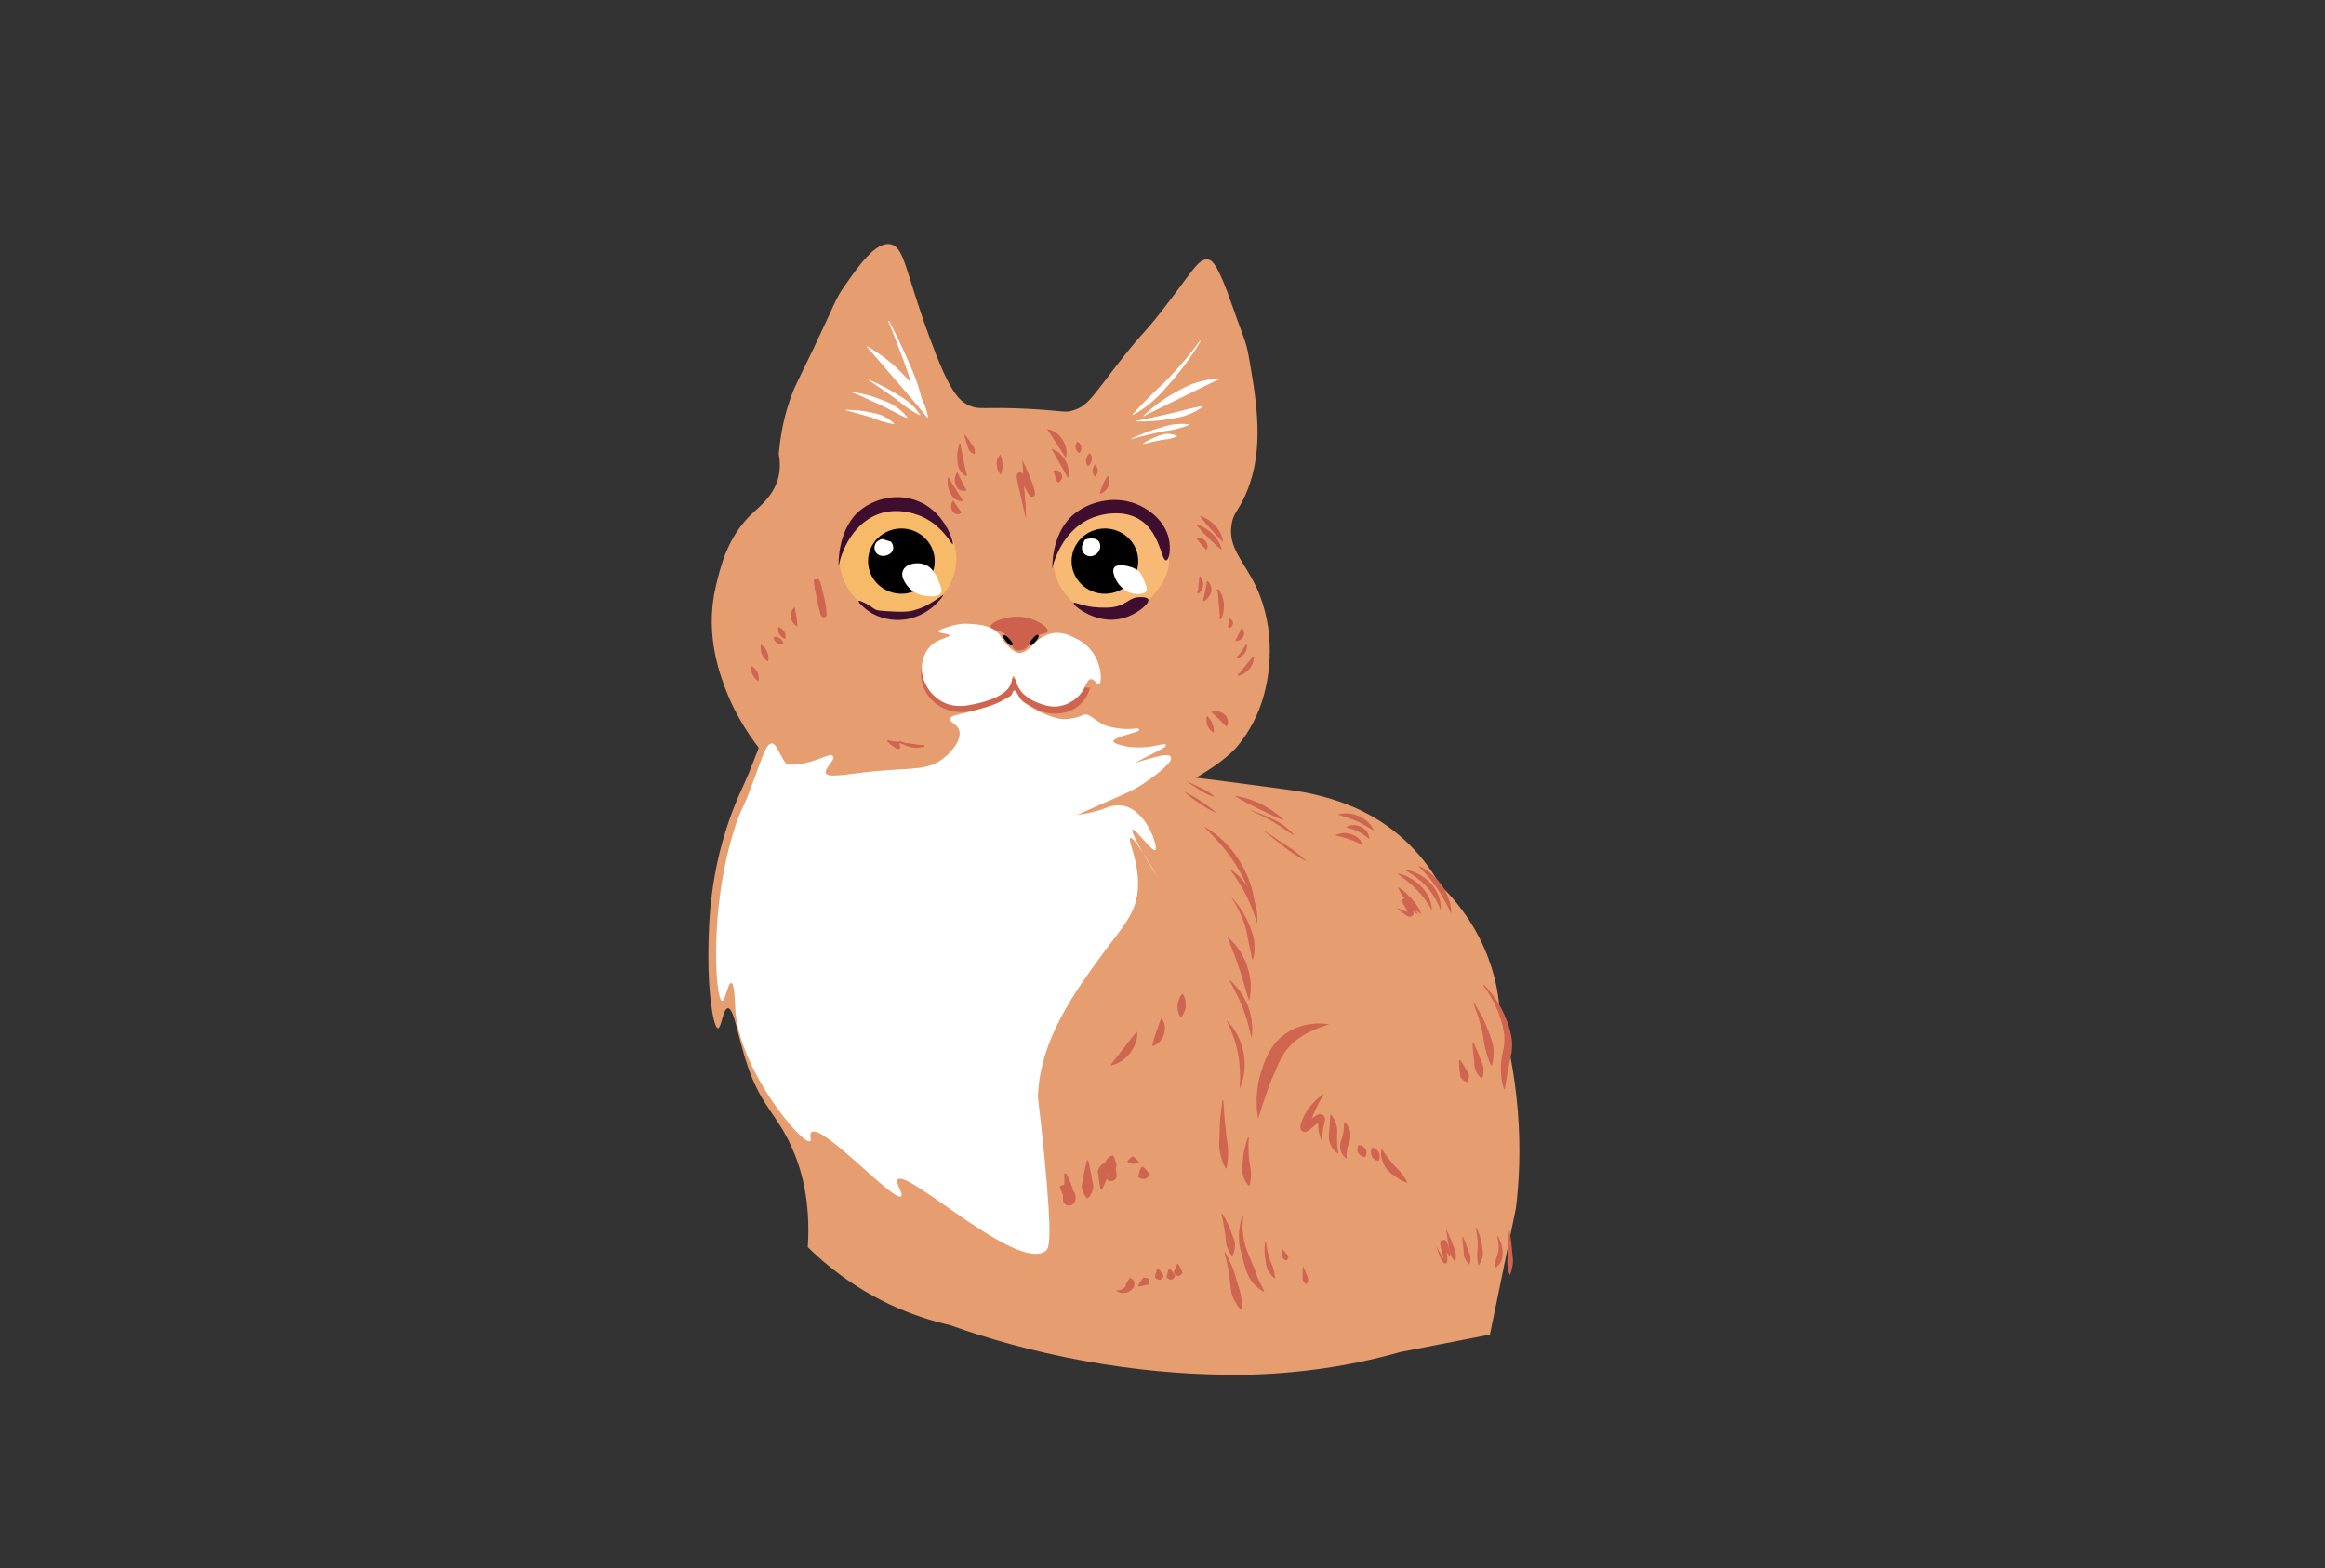 <svg width="1146" height="773" viewBox="0 0 1146 773" fill="none" xmlns="http://www.w3.org/2000/svg">
<rect x="0" y="0" width="1146" height="773" fill="#333333" stroke="none"/>
<g id="sittingCat 1">
<g id="head">
<path id="Vector" d="M621.255 347.999C617.171 359.296 611.046 366.438 609.548 368.256C606.418 371.892 598.795 378.384 585.591 385.526C539.446 410.717 479.553 405.653 450.559 403.316C413.807 400.329 400.195 393.317 390.802 386.305C386.719 383.189 379.641 376.307 372.835 367.087C364.259 355.531 359.903 345.402 358.814 342.675C355.547 334.495 347.108 313.979 352.689 289.696C355.139 278.789 358.814 264.635 370.248 253.598C374.06 249.832 380.866 245.028 383.452 236.068C384.813 231.264 384.405 226.849 383.86 223.732C384.405 217.759 385.494 208.67 389.033 198.022C391.211 191.4 392.572 189.192 400.603 172.571C411.765 149.198 411.629 147.64 415.985 141.407C423.471 130.63 431.639 119.073 438.853 120.371C445.795 121.54 446.204 133.746 458.046 165.949C467.847 192.698 472.339 197.503 477.92 199.97C483.092 202.177 484.453 200.359 506.913 201.528C524.473 202.437 524.745 203.606 528.829 202.307C536.724 199.97 538.63 194.906 553.875 175.688C564.901 161.794 563.131 165.43 572.66 153.224C587.633 134.006 590.628 127.253 595.392 127.903C597.298 128.162 600.156 129.721 607.37 150.627C614.313 170.494 614.04 166.858 616.354 180.492C620.03 202.047 623.16 225.291 612.815 246.197C609.685 252.429 607.915 253.338 607.098 258.273C605.056 269.829 613.087 276.582 619.077 289.047C629.014 310.213 626.563 333.326 621.255 347.999Z" fill="#E69D70"/>
<g id="Group">
<path id="Vector_2" d="M401.148 285.671C403.87 297.228 405.367 303.071 405.776 302.941C406.184 302.811 405.367 297.098 403.598 285.411" fill="#CF654F"/>
<path id="Vector_3" d="M401.148 285.671C402.373 288.398 403.326 291.255 404.278 294.111C404.687 295.54 405.095 296.968 405.64 298.396L406.32 300.474L406.592 301.513L406.729 302.032C406.729 302.162 406.865 302.422 406.729 302.162C406.729 302.162 406.592 302.032 406.456 301.902C406.456 301.902 406.32 301.773 406.184 301.773C406.048 301.773 405.912 301.643 405.776 301.643C405.503 301.643 405.231 301.773 404.959 301.902C404.823 302.032 404.687 302.162 404.687 302.162V302.292C404.687 302.292 404.687 302.422 404.551 302.422C404.551 302.552 404.551 302.552 404.551 302.552C404.551 302.682 404.551 302.552 404.551 302.552C404.551 302.422 404.551 302.292 404.551 302.032V300.993L404.415 298.786C404.278 297.358 404.142 295.799 404.006 294.371C403.734 291.385 403.598 288.398 403.734 285.411C404.823 288.268 405.503 291.125 406.184 294.111C406.456 295.54 406.729 297.098 407.001 298.526C407.137 299.305 407.273 299.955 407.273 300.734C407.273 301.123 407.409 301.513 407.409 301.902C407.409 302.162 407.409 302.292 407.409 302.552C407.409 302.682 407.409 302.811 407.409 303.071C407.409 303.201 407.409 303.201 407.409 303.331C407.409 303.461 407.273 303.461 407.273 303.59L407.137 303.72C407.137 303.72 407.001 303.98 406.865 303.98C406.592 304.24 406.32 304.24 406.048 304.24C405.912 304.24 405.776 304.24 405.503 304.11C405.367 304.11 405.231 303.98 405.231 303.98C405.095 303.85 404.959 303.72 404.823 303.59C404.551 303.071 404.551 302.941 404.415 302.811L404.278 302.292L404.006 301.123C403.87 300.344 403.598 299.695 403.462 298.916C403.189 297.487 402.781 296.059 402.645 294.501C401.692 291.644 401.284 288.658 401.148 285.671Z" fill="#CF654F"/>
</g>
<g id="Group_2">
<path id="Vector_4" d="M391.619 299.305C391.347 300.214 390.802 302.032 391.211 304.24C391.483 306.317 392.436 307.876 392.98 308.655" fill="#CF654F"/>
<path id="Vector_5" d="M391.619 299.305C391.891 300.214 392.028 300.993 392.164 301.773L392.572 303.98L392.844 306.187C392.98 306.967 392.98 307.746 392.98 308.655C392.028 308.265 391.347 307.616 390.802 306.837C390.258 306.058 389.986 305.149 389.85 304.37C389.713 303.461 389.713 302.552 390.122 301.643C390.394 300.734 390.802 299.955 391.619 299.305Z" fill="#CF654F"/>
</g>
<g id="Group_3">
<path id="Vector_6" d="M383.724 309.044C384.813 310.992 386.038 312.94 387.127 314.887Z" fill="#CF654F"/>
<path id="Vector_7" d="M383.724 309.044C384.541 309.304 385.085 309.693 385.494 310.083C385.902 310.473 386.31 310.992 386.583 311.381C386.855 311.901 387.127 312.42 387.127 312.94C387.263 313.589 387.263 314.108 386.991 314.887C386.174 314.628 385.63 314.238 385.222 313.849C384.813 313.459 384.405 312.94 384.133 312.55C383.86 312.031 383.588 311.511 383.588 310.992C383.452 310.343 383.452 309.693 383.724 309.044Z" fill="#CF654F"/>
</g>
<g id="Group_4">
<path id="Vector_8" d="M381.274 313.978C382.907 315.147 384.541 316.446 386.31 317.614Z" fill="#CF654F"/>
<path id="Vector_9" d="M381.274 313.979C382.091 313.849 382.635 313.978 383.18 314.108C383.724 314.238 384.133 314.498 384.541 314.758C384.949 315.017 385.358 315.407 385.63 315.926C385.902 316.446 386.174 316.965 386.174 317.614C385.358 317.744 384.813 317.614 384.269 317.484C383.724 317.355 383.316 317.095 382.907 316.835C382.499 316.575 382.091 316.186 381.818 315.667C381.546 315.147 381.41 314.628 381.274 313.979Z" fill="#CF654F"/>
</g>
<g id="Group_5">
<path id="Vector_10" d="M375.149 317.744C376.238 320.471 377.463 323.198 378.552 325.925Z" fill="#CF654F"/>
<path id="Vector_11" d="M375.149 317.744C375.965 318.264 376.51 318.783 377.054 319.432C377.463 320.081 377.871 320.731 378.143 321.38C378.415 322.029 378.688 322.808 378.688 323.587C378.824 324.367 378.824 325.146 378.552 326.055C377.735 325.535 377.19 325.016 376.646 324.367C376.238 323.717 375.829 323.068 375.557 322.419C375.285 321.77 375.012 320.99 375.012 320.211C374.876 319.432 374.876 318.653 375.149 317.744Z" fill="#CF654F"/>
</g>
<g id="Group_6">
<path id="Vector_12" d="M370.52 328.392C371.609 330.859 372.835 333.196 373.923 335.664Z" fill="#CF654F"/>
<path id="Vector_13" d="M370.521 328.392C371.337 328.781 371.882 329.301 372.29 329.82C372.698 330.34 373.107 330.859 373.379 331.508C373.651 332.158 373.924 332.807 373.924 333.456C374.06 334.105 374.06 334.884 373.787 335.664C372.971 335.274 372.426 334.755 372.018 334.235C371.609 333.716 371.201 333.196 370.929 332.547C370.657 331.898 370.384 331.249 370.384 330.599C370.248 329.95 370.248 329.171 370.521 328.392Z" fill="#CF654F"/>
</g>
<g id="Group_7">
<path id="Vector_14" d="M594.575 270.998C594.575 270.479 594.439 268.92 593.214 267.362C591.853 265.804 590.219 265.285 589.675 265.025" fill="#CF654F"/>
<path id="Vector_15" d="M594.575 270.998C594.031 270.349 593.622 269.829 593.078 269.44L591.989 268.141L590.9 266.843C590.492 266.323 590.083 265.804 589.539 265.155C590.355 264.765 591.308 264.895 591.989 265.155C592.806 265.414 593.486 265.934 594.031 266.583C595.256 267.752 595.664 269.57 594.575 270.998Z" fill="#CF654F"/>
</g>
<g id="Group_8">
<path id="Vector_16" d="M589.675 258.662C591.58 259.831 594.031 261.519 596.481 263.856C599.203 266.453 600.973 269.05 602.198 271.128" fill="#CF654F"/>
<path id="Vector_17" d="M589.675 258.662C591.308 258.922 592.669 259.571 594.031 260.35C595.392 261.129 596.617 262.038 597.706 263.207C598.795 264.246 599.748 265.544 600.564 266.843C601.381 268.141 601.926 269.57 602.198 271.128C600.973 270.089 599.884 269.18 598.795 268.141L595.664 265.155L592.669 262.168C591.717 260.87 590.628 259.831 589.675 258.662Z" fill="#CF654F"/>
</g>
<g id="Group_9">
<path id="Vector_18" d="M591.444 254.247C593.622 255.806 596.209 258.013 598.795 261.129C600.564 263.337 601.789 265.414 602.742 267.232" fill="#CF654F"/>
<path id="Vector_19" d="M591.444 254.247C592.942 254.637 594.303 255.416 595.664 256.195C596.889 257.104 598.114 258.013 599.067 259.182C600.02 260.35 600.973 261.519 601.517 262.817C602.198 264.116 602.742 265.544 602.878 267.102C601.653 266.064 600.701 265.025 599.748 263.986L596.889 260.87L594.167 257.753C593.214 256.585 592.261 255.546 591.444 254.247Z" fill="#CF654F"/>
</g>
<g id="Group_10">
<path id="Vector_20" d="M475.469 214.383C477.103 217.5 478.6 220.746 480.234 223.862Z" fill="#CF654F"/>
<path id="Vector_21" d="M475.606 214.253C476.15 214.903 476.695 215.682 477.239 216.461C477.784 217.24 478.328 217.889 478.736 218.668C479.281 219.447 479.961 220.097 480.234 220.876C480.506 221.785 480.642 222.694 480.37 223.732L480.098 223.862C479.009 223.343 478.328 222.694 477.784 222.044C477.239 221.395 477.103 220.356 476.831 219.577C476.558 218.798 476.286 217.889 476.014 216.98C475.742 216.071 475.47 215.292 475.333 214.383L475.606 214.253Z" fill="#CF654F"/>
</g>
<g id="Group_11">
<path id="Vector_22" d="M473.292 218.538C472.883 220.226 472.339 223.213 473.019 226.849C473.7 230.614 475.469 233.211 476.422 234.64" fill="#CF654F"/>
<path id="Vector_23" d="M473.428 218.538C473.155 221.395 473.428 224.122 474.108 226.719C474.517 228.017 475.197 229.186 475.606 230.485C476.014 231.783 476.422 233.082 476.558 234.64L476.286 234.77C474.789 233.991 473.836 232.822 473.019 231.523C472.203 230.225 472.067 228.667 471.93 227.109C471.794 225.68 471.794 224.122 471.93 222.694C472.203 221.265 472.475 219.837 473.019 218.538H473.428Z" fill="#CF654F"/>
</g>
<g id="Group_12">
<path id="Vector_24" d="M471.93 232.822C471.658 233.341 470.841 235.159 471.522 237.367C472.611 240.613 476.014 241.652 476.286 241.782" fill="#CF654F"/>
<path id="Vector_25" d="M472.067 232.822C471.794 233.731 471.794 234.64 471.93 235.549C472.067 236.328 472.339 237.107 472.883 237.756C473.292 238.406 474.108 238.795 474.653 239.314C475.197 239.964 475.742 240.613 476.422 241.522L476.286 241.782C475.061 242.171 473.836 241.911 472.883 241.392C472.339 241.132 471.93 240.743 471.658 240.223C471.386 239.704 471.114 239.185 470.978 238.665C470.569 237.626 470.433 236.458 470.705 235.419C470.841 234.38 471.25 233.471 471.93 232.692L472.067 232.822Z" fill="#CF654F"/>
</g>
<g id="Group_13">
<path id="Vector_26" d="M467.575 235.419C467.575 236.588 467.575 239.834 470.025 243.08C471.658 245.158 473.564 246.326 474.653 246.846" fill="#CF654F"/>
<path id="Vector_27" d="M467.711 235.419C467.847 236.588 468.119 237.626 468.663 238.665C469.072 239.704 469.616 240.613 470.297 241.522C470.978 242.431 471.93 242.95 472.475 243.859C473.155 244.768 473.836 245.547 474.517 246.716L474.381 246.976C472.883 247.106 471.658 246.586 470.569 245.807C469.48 245.028 468.8 243.859 468.255 242.691C467.711 241.522 467.302 240.353 467.166 239.055C467.03 237.886 467.03 236.588 467.302 235.419H467.711Z" fill="#CF654F"/>
</g>
<g id="Group_14">
<path id="Vector_28" d="M469.889 246.846C469.344 248.404 469.616 250.092 470.705 251.261C471.93 252.559 473.564 252.559 473.836 252.559" fill="#CF654F"/>
<path id="Vector_29" d="M470.025 246.976C470.025 247.625 470.025 248.274 470.297 248.794C470.569 249.313 470.841 249.832 471.25 250.222C471.658 250.611 472.203 250.611 472.475 251.001C472.883 251.391 473.292 251.78 473.836 252.559V252.819C473.019 253.468 472.066 253.598 471.114 253.338C470.161 253.079 469.616 252.17 469.208 251.391C468.8 250.611 468.663 249.832 468.8 249.053C468.936 248.274 469.208 247.495 469.616 246.976H470.025Z" fill="#CF654F"/>
</g>
<g id="Group_15">
<path id="Vector_30" d="M503.919 226.719C508.683 240.353 509.227 243.47 508.955 243.6C508.275 243.859 503.919 233.731 502.83 234.12C502.013 234.38 503.647 239.834 505.28 250.871C505.552 252.819 505.688 254.507 505.824 255.676" fill="#CF654F"/>
<path id="Vector_31" d="M503.919 226.719C505.824 230.615 507.458 234.51 508.955 238.535C509.364 239.574 509.636 240.613 509.908 241.652C509.908 241.911 510.044 242.171 510.044 242.431C510.044 242.561 510.044 242.691 510.18 242.95C510.18 243.08 510.18 243.34 510.18 243.6C510.18 243.729 510.18 243.859 510.044 243.989C510.044 243.989 509.908 244.249 509.772 244.379C509.636 244.508 509.364 244.638 509.227 244.768C509.091 244.898 508.819 244.898 508.547 244.898C508.411 244.898 508.275 244.898 508.275 244.768H508.138C508.002 244.768 507.866 244.638 507.73 244.509C507.458 244.249 507.322 244.119 507.322 243.989C507.05 243.729 506.913 243.47 506.777 243.21C505.552 241.262 504.735 239.444 503.647 237.626C503.374 237.107 503.102 236.717 502.83 236.328C502.558 235.938 502.285 235.419 502.149 235.289C502.285 235.419 502.285 235.419 502.83 235.419C502.966 235.419 503.238 235.289 503.374 235.159C503.51 235.029 503.647 235.029 503.647 234.9C503.783 234.77 503.783 234.64 503.783 234.64C503.783 234.64 503.783 234.9 503.783 235.159C503.783 235.549 503.919 236.068 503.919 236.588C504.191 238.665 504.599 240.743 504.872 242.82C505.416 246.976 505.688 251.261 505.688 255.546C504.599 251.391 503.783 247.235 502.83 243.21C502.285 241.132 501.877 239.055 501.469 236.977C501.332 236.458 501.332 235.938 501.196 235.289C501.196 235.029 501.06 234.77 501.196 234.12C501.196 233.991 501.332 233.731 501.469 233.601C501.605 233.471 501.605 233.341 501.877 233.082C502.149 232.952 502.421 232.822 502.558 232.822C503.238 232.822 503.238 232.952 503.647 233.082C503.783 233.212 503.919 233.212 504.055 233.341C504.735 233.991 505.008 234.38 505.28 234.9C505.552 235.419 505.824 235.809 506.097 236.328C507.186 238.276 508.138 240.223 509.091 241.911C509.227 242.171 509.364 242.301 509.5 242.561C509.5 242.691 509.636 242.691 509.636 242.691L509.5 242.561C509.364 242.561 509.364 242.561 509.227 242.431C509.091 242.431 508.819 242.431 508.683 242.561C508.547 242.561 508.411 242.691 508.275 242.82C508.138 242.95 508.138 243.21 508.138 243.08V243.21C508.138 243.34 508.138 243.21 508.138 243.08C508.138 242.95 508.138 242.82 508.138 242.82C508.138 242.561 508.002 242.301 508.002 242.041C507.73 241.003 507.594 239.964 507.322 239.055C505.961 235.029 504.872 230.874 503.919 226.719Z" fill="#CF654F"/>
</g>
<g id="Group_16">
<path id="Vector_32" d="M493.029 224.122C492.893 225.42 492.757 226.979 492.893 228.667C492.893 230.744 493.165 232.432 493.437 233.991" fill="#CF654F"/>
<path id="Vector_33" d="M493.029 224.122C493.437 225.031 493.71 225.81 493.846 226.589C493.982 227.368 494.118 228.147 494.118 228.926C494.118 229.706 494.118 230.485 493.982 231.394C493.846 232.173 493.71 233.082 493.301 233.991C492.621 233.341 492.212 232.432 491.804 231.653C491.532 230.874 491.396 229.965 491.259 229.056C491.259 228.147 491.26 227.368 491.532 226.459C492.076 225.68 492.348 224.771 493.029 224.122Z" fill="#CF654F"/>
</g>
<g id="Group_17">
<path id="Vector_34" d="M516.17 211.526C517.667 212.306 521.07 214.383 523.384 218.538C525.017 221.525 525.29 224.252 525.426 225.81" fill="#CF654F"/>
<path id="Vector_35" d="M516.17 211.526C517.803 211.786 519.3 212.435 520.525 213.344C521.887 214.253 522.976 215.422 523.792 216.85C524.609 218.149 525.29 219.707 525.562 221.265C525.834 222.823 525.834 224.382 525.29 225.81C524.609 224.382 524.201 223.083 523.52 221.785C522.976 220.486 522.295 219.317 521.478 218.149C520.798 216.98 519.981 215.941 519.028 214.773C518.211 213.734 517.122 212.695 516.17 211.526Z" fill="#CF654F"/>
</g>
<g id="Group_18">
<path id="Vector_36" d="M518.348 221.265C519.845 222.434 522.431 224.641 524.337 228.277C525.834 231.134 526.243 233.861 526.379 235.549" fill="#CF654F"/>
<path id="Vector_37" d="M518.348 221.265C519.845 221.655 521.206 222.564 522.295 223.473C523.384 224.512 524.337 225.68 525.154 226.979C525.834 228.277 526.379 229.706 526.651 231.134C526.923 232.562 526.787 234.12 526.379 235.549C525.698 234.25 525.154 232.952 524.609 231.783C524.065 230.614 523.384 229.446 522.84 228.277C522.159 227.109 521.478 226.07 520.798 224.901C519.981 223.603 519.164 222.434 518.348 221.265Z" fill="#CF654F"/>
</g>
<g id="Group_19">
<path id="Vector_38" d="M519.164 232.043C519.436 232.043 520.934 232.432 521.75 233.731C522.431 235.029 522.295 236.717 521.206 237.886" fill="#CF654F"/>
<path id="Vector_39" d="M519.164 232.043C519.981 231.653 520.798 231.653 521.614 232.043C522.431 232.432 523.112 233.211 523.384 233.991C523.928 235.679 522.976 237.626 521.206 237.886C521.206 237.107 521.206 236.458 521.07 235.938C520.934 235.419 520.934 235.029 520.798 234.64C520.525 233.991 520.253 233.341 519.164 232.043Z" fill="#CF654F"/>
</g>
<g id="Group_20">
<path id="Vector_40" d="M531.007 217.629C531.415 219.577 531.823 221.395 532.232 223.343Z" fill="#CF654F"/>
<path id="Vector_41" d="M531.007 217.629C531.687 218.019 532.096 218.409 532.368 218.798C532.64 219.188 532.912 219.707 532.912 220.226C533.049 220.746 533.049 221.135 532.912 221.655C532.776 222.174 532.64 222.694 532.096 223.343C531.415 222.953 531.007 222.564 530.734 222.174C530.462 221.785 530.19 221.265 530.19 220.746C530.054 220.226 530.054 219.837 530.19 219.317C530.462 218.668 530.598 218.149 531.007 217.629Z" fill="#CF654F"/>
</g>
<g id="Group_21">
<path id="Vector_42" d="M537.268 223.343C536.86 225.55 536.452 227.758 536.043 229.965Z" fill="#CF654F"/>
<path id="Vector_43" d="M537.268 223.343C537.677 223.992 537.949 224.641 538.085 225.161C538.221 225.81 538.221 226.329 538.085 226.849C537.949 227.368 537.813 227.888 537.541 228.407C537.268 228.926 536.86 229.446 536.179 229.835C535.771 229.186 535.499 228.537 535.363 228.017C535.226 227.368 535.226 226.849 535.363 226.329C535.499 225.81 535.635 225.291 535.907 224.771C536.179 224.252 536.588 223.732 537.268 223.343Z" fill="#CF654F"/>
</g>
<g id="Group_22">
<path id="Vector_44" d="M539.855 229.056C539.855 231.004 539.719 232.952 539.719 234.9Z" fill="#CF654F"/>
<path id="Vector_45" d="M539.855 229.056C540.399 229.576 540.671 230.095 540.807 230.614C540.944 231.134 541.08 231.653 541.08 232.043C541.08 232.562 540.944 233.082 540.807 233.471C540.535 233.991 540.263 234.38 539.718 234.9C539.174 234.38 538.902 233.861 538.766 233.341C538.63 232.822 538.493 232.303 538.493 231.913C538.493 231.394 538.63 230.874 538.902 230.485C538.902 229.965 539.31 229.446 539.855 229.056Z" fill="#CF654F"/>
</g>
<g id="Group_23">
<path id="Vector_46" d="M545.98 234.51C545.98 235.549 545.98 237.237 545.163 239.055C544.347 241.262 542.985 242.691 542.169 243.47" fill="#CF654F"/>
<path id="Vector_47" d="M545.98 234.51C546.525 235.289 546.797 236.198 546.797 237.107C546.797 238.016 546.661 238.925 546.252 239.834C545.844 240.743 545.299 241.522 544.619 242.041C543.938 242.691 543.121 243.21 542.033 243.34C542.305 242.431 542.577 241.652 542.849 240.873C543.121 240.094 543.394 239.444 543.666 238.795C543.938 238.146 544.21 237.497 544.619 236.717C545.163 236.068 545.436 235.289 545.98 234.51Z" fill="#CF654F"/>
</g>
<g id="Vector_48">
<path d="M591.172 284.502C591.444 284.762 592.805 286.32 592.533 288.658C592.261 290.865 590.628 292.034 590.355 292.293" fill="#CF654F"/>
<path d="M591.172 284.502C591.444 284.762 592.805 286.32 592.533 288.658C592.261 290.865 590.628 292.034 590.355 292.293" stroke="#CF654F" stroke-miterlimit="10"/>
</g>
<g id="Vector_49">
<path d="M594.983 286.71C595.392 287.229 596.481 288.398 596.617 290.086C596.753 292.423 595.392 294.631 593.078 295.929" fill="#CF654F"/>
<path d="M594.983 286.71C595.392 287.229 596.481 288.398 596.617 290.086C596.753 292.423 595.392 294.631 593.078 295.929" stroke="#CF654F" stroke-miterlimit="10"/>
</g>
<g id="Vector_50">
<path d="M600.156 290.605C600.973 291.644 602.47 294.111 602.742 297.617C603.015 301.123 601.926 303.85 601.381 305.019" fill="#CF654F"/>
<path d="M600.156 290.605C600.973 291.644 602.47 294.111 602.742 297.617C603.015 301.123 601.926 303.85 601.381 305.019" stroke="#CF654F" stroke-miterlimit="10"/>
</g>
<g id="Vector_51">
<path d="M605.601 305.149C606.418 305.408 607.098 306.058 607.234 306.837C607.37 307.876 606.69 308.914 605.465 309.304" fill="#CF654F"/>
<path d="M605.601 305.149C606.418 305.408 607.098 306.058 607.234 306.837C607.37 307.876 606.69 308.914 605.465 309.304" stroke="#CF654F" stroke-miterlimit="10"/>
</g>
<g id="Vector_52">
<path d="M611.726 309.953C611.862 310.083 612.951 311.252 612.679 312.55C612.543 314.108 611.046 315.407 609.14 315.537" fill="#CF654F"/>
<path d="M611.726 309.953C611.862 310.083 612.951 311.252 612.679 312.55C612.543 314.108 611.046 315.407 609.14 315.537" stroke="#CF654F" stroke-miterlimit="10"/>
</g>
<g id="Vector_53">
<path d="M614.177 317.874C614.177 318.523 614.176 319.432 613.768 320.471C612.815 322.808 610.501 323.717 609.957 323.847" fill="#CF654F"/>
<path d="M614.177 317.874C614.177 318.523 614.176 319.432 613.768 320.471C612.815 322.808 610.501 323.717 609.957 323.847" stroke="#CF654F" stroke-miterlimit="10"/>
</g>
<g id="Vector_54">
<path d="M617.579 323.587C617.579 324.367 617.443 327.093 615.402 329.431C613.496 331.768 611.046 332.417 610.229 332.677" fill="#CF654F"/>
<path d="M617.579 323.587C617.579 324.367 617.443 327.093 615.402 329.431C613.496 331.768 611.046 332.417 610.229 332.677" stroke="#CF654F" stroke-miterlimit="10"/>
</g>
<g id="Group_24">
<path id="Vector_55" d="M597.161 350.986C597.57 350.986 600.973 350.986 603.151 353.583C604.648 355.531 604.648 357.608 604.512 358.128" fill="#CF654F"/>
<path id="Vector_56" d="M597.161 350.986C598.114 350.466 599.339 350.337 600.428 350.596C601.517 350.856 602.606 351.375 603.559 352.155C605.329 353.713 605.873 356.44 604.512 358.258C603.559 356.31 602.742 355.011 601.517 353.972C600.564 352.804 599.203 352.025 597.161 350.986Z" fill="#CF654F"/>
</g>
<g id="Group_25">
<path id="Vector_57" d="M594.984 352.934C595.256 354.362 595.8 356.05 596.617 357.868C597.161 359.037 597.706 360.205 598.25 361.114" fill="#CF654F"/>
<path id="Vector_58" d="M594.983 352.934C595.664 353.583 596.209 354.102 596.617 354.752C597.025 355.401 597.298 356.05 597.57 356.699C598.114 357.998 598.523 359.296 598.25 361.114C597.434 360.725 596.889 360.205 596.345 359.556C595.8 358.907 595.392 358.258 595.12 357.608C594.847 356.959 594.711 356.18 594.711 355.401C594.575 354.492 594.575 353.713 594.983 352.934Z" fill="#CF654F"/>
</g>
<g id="Vector_59">
<path d="M437.492 365.01C441.303 368.386 442.664 368.905 443.073 368.646C443.617 368.256 442.392 366.568 443.073 366.049C443.753 365.399 445.795 366.828 448.245 367.607C449.879 367.996 452.193 368.386 455.596 367.477" fill="#CF654F"/>
<path d="M437.492 365.01C441.303 368.386 442.664 368.905 443.073 368.646C443.617 368.256 442.392 366.568 443.073 366.049C443.753 365.399 445.795 366.828 448.245 367.607C449.879 367.996 452.193 368.386 455.596 367.477" stroke="#CF654F" stroke-miterlimit="10"/>
</g>
</g>
<g id="body">
<path id="Vector_60" d="M747.166 595.624C742.947 616.4 738.591 637.047 734.371 657.823C719.67 660.679 704.969 663.536 690.268 666.393C677.473 670.029 662.091 673.405 644.531 675.482C629.15 677.3 615.265 677.82 603.151 677.56C583.413 677.3 560 675.482 533.865 670.678C508.411 666.003 486.359 659.641 468.255 653.148C459.68 651.2 449.47 648.084 438.445 642.89C419.796 634.06 406.592 623.023 398.153 614.712C399.65 591.729 394.886 575.627 390.122 565.239C382.771 548.878 375.285 545.502 368.343 524.986C363.578 510.702 361.809 496.808 358.814 496.938C356.364 497.068 355.547 506.806 353.914 506.806C351.6 506.677 349.013 489.536 349.15 470.578C349.286 454.866 349.558 423.572 365.756 388.643C370.929 377.475 373.379 369.554 375.557 364.75C379.913 371.243 385.766 377.995 393.525 383.968C402.781 390.98 416.529 397.862 453.282 400.978C482.276 403.445 542.169 408.38 588.314 383.189C591.308 383.578 595.664 384.098 600.973 384.747C626.836 388.123 639.767 389.811 643.987 390.72C652.426 392.538 667.536 395.914 682.781 406.432C697.074 416.301 705.241 428.117 709.869 436.298C715.995 442.141 725.115 452.529 731.649 467.462C737.23 480.187 738.863 491.614 739.271 499.275C743.083 512.39 746.622 528.751 748.119 547.709C749.616 566.278 748.8 582.509 747.166 595.624Z" fill="#E69D70"/>
<g id="Group_26">
<path id="Vector_61" d="M584.638 384.877C586.952 386.046 589.403 387.084 591.717 388.253C592.942 388.902 594.167 389.292 595.256 390.071C596.345 390.72 597.434 391.499 598.386 392.538L598.25 392.668C596.889 392.278 595.664 391.889 594.575 391.24C593.35 390.72 592.397 389.941 591.172 389.292C588.994 387.863 586.68 386.435 584.638 384.877Z" fill="#CF654F"/>
</g>
<g id="Group_27">
<path id="Vector_62" d="M583.685 390.201C586.68 391.499 589.403 393.187 592.125 395.005C594.847 396.823 597.434 398.641 599.748 400.848C596.753 399.55 594.031 397.862 591.308 396.044C588.722 394.356 586.136 392.408 583.685 390.201Z" fill="#CF654F"/>
</g>
<g id="Group_28">
<path id="Vector_63" d="M608.596 392.278C610.91 392.538 613.224 393.057 615.402 393.837C617.58 394.486 619.757 395.395 621.799 396.434C623.841 397.472 625.747 398.641 627.652 399.94C629.558 401.238 631.328 402.666 632.825 404.354C630.647 403.575 628.605 402.666 626.563 401.628C624.522 400.719 622.48 399.68 620.574 398.771C618.532 397.732 616.627 396.823 614.585 395.784C612.543 394.616 610.501 393.577 608.596 392.278Z" fill="#CF654F"/>
</g>
<g id="Group_29">
<path id="Vector_64" d="M615.946 399.29C620.03 400.459 623.977 402.017 627.789 403.965C629.694 404.874 631.6 405.913 633.233 407.211C634.867 408.51 636.5 409.938 637.861 411.496L637.725 411.626C635.82 410.587 634.186 409.419 632.417 408.25C630.647 407.081 629.014 405.913 627.244 404.874C623.569 402.796 619.757 400.978 615.946 399.29Z" fill="#CF654F"/>
</g>
<g id="Group_30">
<path id="Vector_65" d="M622.208 408.899C625.883 411.237 629.558 413.704 633.233 416.171C635.003 417.339 636.909 418.508 638.678 419.936C640.448 421.235 642.081 422.663 643.715 424.222L643.579 424.351C641.537 423.313 639.631 422.144 637.861 420.975C635.956 419.807 634.322 418.378 632.553 417.08C629.014 414.353 625.611 411.756 622.208 408.899Z" fill="#CF654F"/>
</g>
<g id="Group_31">
<path id="Vector_66" d="M593.214 407.211C596.753 409.159 600.02 411.626 602.878 414.353C605.737 417.08 608.323 420.196 610.501 423.572C612.679 426.948 614.449 430.454 615.81 434.22C617.171 437.856 618.124 441.751 618.396 445.647C617.035 442.011 615.538 438.375 613.904 434.999C612.271 431.493 610.365 428.247 608.323 425.001C606.281 421.754 603.967 418.768 601.381 415.781C598.659 412.795 595.936 409.938 593.214 407.211Z" fill="#CF654F"/>
</g>
<g id="Group_32">
<path id="Vector_67" d="M606.281 428.507C608.596 429.805 610.637 431.623 612.271 433.571C614.04 435.519 615.538 437.726 616.627 440.063C617.852 442.401 618.668 444.868 619.213 447.465C619.757 449.932 619.894 452.529 619.621 455.126C618.805 452.659 618.124 450.322 617.171 447.984C616.354 445.647 615.265 443.439 614.177 441.232C613.088 439.025 611.862 436.947 610.501 434.739C609.276 432.662 607.779 430.584 606.281 428.507Z" fill="#CF654F"/>
</g>
<g id="Group_33">
<path id="Vector_68" d="M607.37 442.66C609.276 444.738 610.91 446.945 612.407 449.283C613.768 451.62 615.129 454.087 616.082 456.684C617.035 459.281 618.124 461.878 618.26 464.735C618.532 467.462 618.396 470.319 617.58 472.916H617.307C616.627 470.189 616.082 467.592 615.538 464.995C614.993 462.398 614.721 459.801 613.904 457.204C613.224 454.607 612.271 452.139 611.046 449.672C609.957 447.205 608.596 444.868 607.098 442.66H607.37Z" fill="#CF654F"/>
</g>
<g id="Group_34">
<path id="Vector_69" d="M605.056 461.878C607.37 463.696 609.276 466.033 610.91 468.371C612.543 470.838 613.768 473.435 614.721 476.162C615.674 478.889 616.218 481.745 616.491 484.602C616.627 487.459 616.491 490.315 615.674 493.172C614.721 490.445 614.04 487.718 613.224 485.121C612.407 482.524 611.726 479.927 610.773 477.33C609.957 474.733 609.004 472.266 608.051 469.669C607.098 467.202 606.009 464.605 605.056 461.878Z" fill="#CF654F"/>
</g>
<g id="Group_35">
<path id="Vector_70" d="M605.737 482.784C607.915 484.472 609.685 486.55 611.318 488.757C612.815 490.965 614.177 493.432 615.129 495.899C616.082 498.366 616.763 501.093 617.035 503.69C617.307 506.287 617.307 509.014 616.899 511.611C616.218 509.014 615.674 506.547 614.993 504.08C614.313 501.612 613.496 499.145 612.543 496.808C611.59 494.471 610.637 492.133 609.412 489.796C608.323 487.459 606.962 485.121 605.737 482.784Z" fill="#CF654F"/>
</g>
<g id="Group_36">
<path id="Vector_71" d="M604.512 502.911C606.69 504.989 608.596 507.586 609.957 510.183C611.318 512.909 612.407 515.766 612.951 518.753C613.496 521.739 613.632 524.856 613.36 527.842C613.088 530.829 612.271 533.815 611.046 536.542C611.182 533.556 611.318 530.699 611.182 527.842C611.046 524.986 610.773 522.129 610.229 519.272C609.685 516.415 608.868 513.689 607.915 510.962C607.098 508.365 605.873 505.638 604.512 502.911Z" fill="#CF654F"/>
</g>
<g id="Group_37">
<path id="Vector_72" d="M655.149 504.859C649.704 506.547 644.804 508.624 640.584 511.481C638.542 512.909 636.636 514.468 635.139 516.286C633.506 518.103 632.281 519.921 631.192 522.129C630.103 524.336 629.15 526.674 628.061 529.141C626.972 531.478 626.019 533.815 625.202 536.283C623.433 541.087 621.799 546.151 620.166 551.345C619.077 546.021 619.213 540.438 620.03 534.984C620.438 532.257 621.119 529.53 622.071 526.933C622.888 524.336 623.841 521.869 625.202 519.272C626.563 516.675 628.333 514.078 630.511 512C632.689 509.923 635.275 508.235 637.998 506.936C643.442 504.599 649.432 503.95 655.149 504.859Z" fill="#CF654F"/>
</g>
<g id="Group_38">
<path id="Vector_73" d="M572.387 501.742C573.476 502.911 573.885 504.209 574.157 505.638C574.293 507.066 574.157 508.365 573.749 509.793C573.34 511.092 572.524 512.39 571.571 513.429C570.618 514.468 569.393 515.247 567.895 515.636C568.168 514.208 568.576 513.039 568.848 511.871C569.257 510.702 569.529 509.663 569.937 508.624L571.026 505.508C571.435 504.339 571.843 503.171 572.387 501.742Z" fill="#CF654F"/>
</g>
<g id="Group_39">
<path id="Vector_74" d="M582.869 489.796C583.685 490.835 583.958 491.874 584.23 492.783C584.502 493.821 584.502 494.73 584.502 495.769C584.502 496.808 584.23 497.717 583.822 498.626C583.413 499.535 582.869 500.574 582.052 501.483C581.235 500.444 580.963 499.405 580.691 498.496C580.419 497.457 580.419 496.548 580.419 495.51C580.555 494.471 580.691 493.562 581.099 492.653C581.371 491.744 581.916 490.705 582.869 489.796Z" fill="#CF654F"/>
</g>
<g id="Group_40">
<path id="Vector_75" d="M560.545 508.495C560.681 510.442 560.409 512.26 559.728 514.078C559.048 515.896 558.231 517.584 557.006 519.012C555.781 520.571 554.42 521.869 552.786 522.908C552.378 523.168 551.969 523.427 551.561 523.687C551.153 523.947 550.608 524.077 550.2 524.336C549.247 524.726 548.294 524.986 547.341 525.245C547.886 524.336 548.43 523.557 548.975 522.908C549.247 522.518 549.519 522.259 549.791 521.869C550.064 521.48 550.336 521.22 550.608 520.83L553.739 516.805L556.87 512.78C557.959 511.221 559.048 509.923 560.545 508.495Z" fill="#CF654F"/>
</g>
<g id="Group_41">
<path id="Vector_76" d="M603.015 542.515C603.151 545.372 603.287 548.099 603.559 550.826C603.831 553.553 604.104 556.409 604.376 559.136C604.648 561.863 605.329 564.59 605.329 567.447C605.329 570.174 605.192 573.03 604.512 575.887H604.104C602.606 573.29 601.79 570.433 601.245 567.706C600.701 564.98 600.973 561.993 601.109 559.266C601.109 556.409 601.245 553.683 601.517 550.826C601.789 547.969 602.062 545.242 602.606 542.386L603.015 542.515Z" fill="#CF654F"/>
</g>
<g id="Group_42">
<path id="Vector_77" d="M615.538 560.694C615.402 562.642 615.265 564.72 615.402 566.668C615.402 568.615 615.538 570.563 615.81 572.511C616.082 574.459 616.627 576.276 616.627 578.224C616.627 579.133 616.627 580.172 616.491 581.211C616.354 582.25 616.218 583.288 615.946 584.327L615.538 584.457C614.721 583.678 614.176 582.769 613.632 581.73C613.088 580.821 612.815 579.782 612.543 578.744C611.999 576.796 612.407 574.588 612.543 572.641C612.679 570.563 612.951 568.615 613.36 566.538C613.904 564.59 614.313 562.642 615.129 560.694H615.538Z" fill="#CF654F"/>
</g>
<g id="Group_43">
<path id="Vector_78" d="M602.606 598.351C603.559 599.909 604.376 601.468 605.193 603.156C606.009 604.844 606.69 606.532 607.234 608.22C607.779 609.908 608.732 611.596 608.732 613.414C608.732 614.323 608.732 615.232 608.459 616.141C608.323 617.05 608.051 617.959 607.507 618.867H607.098C605.737 617.179 605.193 615.621 604.648 613.933C604.104 612.245 604.24 610.557 603.967 608.739C603.695 607.051 603.423 605.363 603.151 603.545C602.878 601.857 602.47 600.039 602.062 598.351H602.606Z" fill="#CF654F"/>
</g>
<g id="Group_44">
<path id="Vector_79" d="M603.967 617.309C605.193 619.517 606.282 621.854 607.234 624.062C608.187 626.399 609.004 628.866 609.548 631.203C610.229 633.67 611.182 635.878 611.59 638.215C611.999 640.553 612.543 642.89 612.271 645.617L611.862 645.747C610.91 644.838 610.093 643.799 609.412 642.63C608.732 641.591 608.051 640.423 607.643 639.254C607.234 638.085 606.826 636.787 606.69 635.488C606.554 634.19 606.418 633.021 606.282 631.723C606.009 629.256 605.601 626.918 605.193 624.451C604.784 621.984 604.104 619.647 603.559 617.309H603.967Z" fill="#CF654F"/>
</g>
<g id="Group_45">
<path id="Vector_80" d="M612.815 599.39C612.407 602.636 612.271 606.012 612.815 609.129C613.224 612.375 614.176 615.361 615.402 618.478C616.627 621.594 618.124 624.581 619.077 627.567C620.03 630.554 621.527 633.281 623.16 636.397L622.888 636.657C621.255 635.878 619.894 634.709 618.532 633.411C617.852 632.761 617.307 632.112 616.763 631.333C616.218 630.554 615.81 629.775 615.402 628.996C613.768 625.879 613.224 622.503 612.271 619.257C611.862 617.699 611.454 616.011 611.046 614.323C610.773 612.635 610.637 610.947 610.637 609.129C610.773 605.753 611.318 602.376 612.271 599.13L612.815 599.39Z" fill="#CF654F"/>
</g>
<path id="Vector_81" d="M523.656 584.197C524.609 586.535 525.426 588.872 526.379 591.339" stroke="#CF654F" stroke-width="3" stroke-miterlimit="10"/>
<g id="Group_46">
<path id="Vector_82" d="M525.562 578.484C526.379 579.912 527.059 581.341 527.604 582.769C527.876 583.548 528.148 584.197 528.421 584.976C528.693 585.756 528.965 586.535 529.101 587.314C529.237 588.093 529.646 588.872 529.782 589.781L529.918 590.43V590.82C529.918 590.95 529.918 591.079 529.918 590.95L529.782 590.69L529.646 590.43C529.509 590.3 529.509 590.3 529.237 589.911C529.101 589.781 528.965 589.651 528.965 589.651C528.829 589.521 528.557 589.391 528.284 589.262C527.74 589.132 527.468 589.002 526.923 589.132C526.651 589.132 526.515 589.262 526.243 589.262C526.106 589.262 526.106 589.262 525.97 589.391C525.834 589.521 525.698 589.521 525.562 589.651C525.29 589.911 525.29 589.911 525.29 589.911C525.29 589.911 525.29 589.911 525.426 589.911C525.562 589.911 525.698 589.781 525.834 589.651C526.106 589.391 526.379 589.132 526.651 588.872C527.332 588.353 528.012 587.833 528.965 587.314L529.509 587.444C529.918 588.353 530.19 589.262 530.19 590.17C530.19 590.56 530.19 591.079 530.054 591.469C530.054 591.729 529.918 591.988 529.782 592.248C529.646 592.378 529.646 592.508 529.509 592.767C529.373 592.897 529.237 593.157 528.829 593.547C528.693 593.676 528.557 593.806 528.284 593.936C528.148 593.936 528.148 594.066 528.012 594.066C527.74 594.196 527.604 594.196 527.332 594.196C526.787 594.196 526.379 594.196 525.834 594.066C525.562 593.936 525.29 593.806 525.154 593.676C525.017 593.547 524.881 593.417 524.745 593.287C524.473 593.027 524.473 592.897 524.337 592.767C524.201 592.508 524.201 592.508 524.201 592.378C524.065 592.118 524.065 591.988 524.065 591.859C523.928 591.339 523.928 591.079 523.928 590.82C523.928 590.56 523.928 590.3 523.928 590.17L524.065 589.651C524.201 589.002 524.473 588.353 524.473 587.573C524.609 586.145 524.609 584.587 524.609 583.159V578.484H525.562Z" fill="#CF654F"/>
</g>
<g id="Group_47">
<path id="Vector_83" d="M536.315 571.862C536.724 573.42 537.132 574.978 537.404 576.536C537.677 578.094 538.085 579.653 538.221 581.211C538.493 582.769 539.174 584.327 538.766 585.885C538.629 586.665 538.357 587.444 537.949 588.223C537.541 589.002 537.132 589.781 536.315 590.56H535.771C534.954 589.781 534.546 589.002 534.137 588.223C533.729 587.444 533.457 586.665 533.321 585.885C532.912 584.327 533.593 582.769 533.865 581.211C534.138 579.653 534.274 578.094 534.682 576.536C534.954 574.978 535.363 573.42 535.771 571.862H536.315Z" fill="#CF654F"/>
</g>
<g id="Group_48">
<path id="Vector_84" d="M542.577 586.405C542.305 585.236 542.033 584.197 541.896 583.029C541.76 581.86 541.488 580.821 541.488 579.653C541.352 578.614 540.807 577.445 541.352 576.406C541.624 575.887 541.896 575.368 542.305 574.848C542.713 574.329 543.258 573.809 544.074 573.42H544.619C545.299 574.069 545.708 574.588 546.116 575.238C546.388 575.757 546.661 576.406 546.797 576.926C547.069 578.094 546.252 579.003 545.844 580.042C545.436 581.081 545.163 582.12 544.619 583.159C544.21 584.197 543.666 585.236 543.121 586.275L542.577 586.405Z" fill="#CF654F"/>
</g>
<g id="Group_49">
<path id="Vector_85" d="M543.938 579.653C544.619 579.653 545.299 579.782 545.98 579.782C546.661 579.782 547.341 579.653 547.477 579.523C547.477 579.393 547.069 579.523 546.933 579.782C546.797 579.912 546.797 579.782 546.661 579.523C546.388 579.133 545.98 578.484 545.708 577.835C545.436 577.185 545.027 576.406 544.755 575.627C544.483 574.848 544.483 573.939 544.755 573.16C545.027 572.381 545.436 571.602 545.98 570.953C546.525 570.303 547.341 569.784 548.294 569.524L548.839 569.784C549.247 570.693 549.519 571.342 549.655 571.991C549.928 572.641 550.064 573.16 550.2 573.679C550.336 574.199 550.336 574.588 550.2 575.108C550.064 575.627 549.928 576.147 550.064 576.796C550.064 577.445 550.2 577.965 550.336 578.744C550.336 579.133 550.472 579.653 550.2 580.432C550.064 580.821 549.791 581.341 549.383 581.6C548.975 581.86 548.566 581.99 548.294 582.12C547.613 582.25 547.205 582.12 546.797 581.99C546.388 581.86 545.98 581.73 545.708 581.471C545.027 581.081 544.483 580.691 543.802 580.302L543.938 579.653Z" fill="#CF654F"/>
</g>
<g id="Group_50">
<path id="Vector_86" d="M558.775 570.174C559.184 570.433 559.456 570.823 559.864 571.082C560.137 571.342 560.409 571.732 560.681 571.991C560.953 572.251 561.634 572.641 561.225 572.9C561.089 573.03 560.817 573.16 560.409 573.29C560 573.42 559.592 573.55 558.775 573.679H558.231C557.414 573.55 557.006 573.29 556.597 573.16C556.189 573.03 555.917 572.771 555.781 572.641C555.372 572.381 556.053 571.991 556.325 571.732C556.597 571.472 556.87 571.082 557.142 570.823C557.55 570.563 557.823 570.174 558.231 569.914L558.775 570.174Z" fill="#CF654F"/>
</g>
<g id="Group_51">
<path id="Vector_87" d="M563.403 575.108C563.948 575.497 564.356 575.887 564.765 576.406C565.173 576.796 565.581 577.315 565.854 577.705C566.126 578.094 566.943 578.484 566.67 579.133C566.534 579.393 566.398 579.653 565.99 580.042C565.718 580.302 565.309 580.691 564.492 581.081L563.948 581.211C563.131 581.081 562.587 580.951 562.178 580.821C561.77 580.691 561.498 580.432 561.226 580.302C560.681 579.912 561.362 579.263 561.362 578.744C561.498 578.224 561.634 577.705 561.77 577.056C562.042 576.536 562.178 575.887 562.451 575.368L563.403 575.108Z" fill="#CF654F"/>
</g>
<g id="Group_52">
<path id="Vector_88" d="M550.336 636.008C551.289 636.008 552.242 635.878 553.058 635.488C553.739 635.099 554.42 634.579 554.692 634.06C554.828 633.8 554.964 633.411 554.964 633.151C554.964 632.891 555.1 632.632 555.236 632.372C555.645 631.853 556.053 631.203 556.734 630.035L557.142 629.905C558.639 630.424 559.184 631.853 559.184 633.151C559.184 633.8 558.911 634.45 558.503 634.969C558.095 635.488 557.55 635.878 557.006 636.267C555.917 637.047 554.692 637.436 553.467 637.306C552.242 637.306 551.153 636.917 550.336 636.267V636.008Z" fill="#CF654F"/>
</g>
<g id="Group_53">
<path id="Vector_89" d="M560.953 633.8C561.226 633.281 561.498 632.761 561.77 632.242C562.042 631.723 562.315 631.333 562.723 630.944C562.995 630.554 563.131 629.775 563.812 629.775C564.084 629.775 564.356 629.775 564.765 629.775C565.173 629.905 565.581 630.035 566.126 630.294L566.398 630.554C566.534 631.203 566.534 631.593 566.534 631.982C566.534 632.372 566.398 632.632 566.262 632.891C565.99 633.411 565.309 633.281 564.765 633.411C564.22 633.541 563.676 633.67 563.131 633.8C562.587 633.93 562.042 634.06 561.362 634.06L560.953 633.8Z" fill="#CF654F"/>
</g>
<g id="Group_54">
<path id="Vector_90" d="M570.89 625.23C571.298 625.62 571.571 626.139 571.979 626.529C572.251 626.918 572.524 627.438 572.796 627.827C573.068 628.217 573.612 628.606 573.476 629.126C573.34 629.385 573.204 629.645 572.932 629.905C572.66 630.164 572.387 630.424 571.843 630.814H571.435C570.754 630.684 570.482 630.554 570.073 630.294C569.801 630.164 569.529 629.905 569.393 629.645C568.984 629.256 569.529 628.736 569.529 628.217C569.665 627.697 569.801 627.178 569.937 626.788C570.073 626.269 570.21 625.75 570.482 625.23H570.89Z" fill="#CF654F"/>
</g>
<g id="Group_55">
<path id="Vector_91" d="M576.471 625.1C576.879 625.49 577.152 625.879 577.56 626.399C577.832 626.788 578.241 627.308 578.513 627.697C578.785 628.087 579.466 628.476 579.194 628.996C579.057 629.256 579.057 629.515 578.785 629.775C578.513 630.035 578.241 630.424 577.696 630.684L577.288 630.814C576.607 630.684 576.199 630.554 575.927 630.294C575.518 630.164 575.382 629.905 575.246 629.775C574.838 629.385 575.246 628.736 575.382 628.347C575.382 627.827 575.518 627.308 575.654 626.788C575.79 626.269 575.927 625.75 576.199 625.23L576.471 625.1Z" fill="#CF654F"/>
</g>
<g id="Group_56">
<path id="Vector_92" d="M580.827 623.153C581.099 623.672 581.371 624.191 581.644 624.581C581.916 625.1 582.052 625.62 582.324 626.009C582.46 626.529 583.005 627.048 582.733 627.438C582.597 627.697 582.46 627.957 582.188 628.217C581.916 628.476 581.508 628.736 580.963 628.996H580.555C580.01 628.736 579.602 628.476 579.33 628.217C579.057 627.957 578.785 627.697 578.649 627.438C578.377 626.918 578.921 626.399 579.057 625.879C579.193 625.36 579.466 624.841 579.602 624.321C579.874 623.802 580.01 623.282 580.419 622.763L580.827 623.153Z" fill="#CF654F"/>
</g>
<g id="Group_57">
<path id="Vector_93" d="M652.562 539.009C650.793 542.126 649.296 544.983 647.934 547.969C647.254 549.527 646.709 550.956 646.165 552.514C645.893 553.293 645.62 554.072 645.484 554.721C645.348 555.111 645.348 555.371 645.348 555.5V555.371V555.241V555.111C645.348 555.111 645.348 554.981 645.212 554.851C645.076 554.721 644.94 554.591 644.804 554.462C644.668 554.462 644.668 554.332 644.531 554.332C644.395 554.332 644.259 554.202 644.123 554.202C643.987 554.202 643.851 554.202 643.715 554.072C643.579 554.072 643.579 554.072 643.442 554.072C643.306 554.072 643.034 554.072 643.034 554.072C642.898 554.072 642.762 554.202 642.762 554.202C643.306 553.812 643.987 553.163 644.668 552.644C645.348 552.124 646.029 551.605 646.845 551.086C647.662 550.566 648.207 550.177 649.296 549.527C649.568 549.397 649.84 549.138 650.657 549.138C651.065 549.138 651.61 549.268 652.018 549.527C652.426 549.787 652.699 550.177 652.835 550.436C653.107 551.086 653.107 551.345 653.107 551.735C653.107 551.994 653.107 552.254 652.971 552.514C652.699 554.332 652.154 555.76 652.018 557.448C651.746 559.136 651.746 560.694 651.61 562.512C650.793 560.954 650.248 559.266 649.976 557.448C649.704 555.76 649.704 553.812 649.704 552.254C649.704 552.124 649.704 551.865 649.704 551.735C649.704 551.605 649.568 551.475 649.704 551.735C649.704 551.865 649.84 551.994 650.112 552.254C650.385 552.384 650.657 552.514 650.793 552.384C651.201 552.384 651.065 552.384 650.929 552.384L649.023 553.942L646.982 555.63C646.301 556.15 645.756 556.669 644.804 557.318C644.668 557.448 644.531 557.448 644.259 557.578C644.123 557.578 643.987 557.708 643.715 557.838C643.715 557.838 643.306 557.968 643.17 557.968C643.034 557.968 642.898 557.968 642.898 557.968C642.762 557.968 642.626 557.968 642.49 557.838C642.353 557.838 642.217 557.708 642.081 557.708C641.945 557.708 641.945 557.578 641.809 557.448C641.673 557.318 641.401 557.059 641.265 556.929C641.265 556.799 641.128 556.669 641.128 556.669V556.539C641.128 556.409 641.128 556.28 640.992 556.28C640.992 556.15 640.992 556.02 640.992 556.02C640.992 555.89 640.992 555.89 640.992 555.89V555.5C640.992 554.721 641.128 554.332 641.265 553.812C641.537 552.903 641.809 551.994 642.217 551.215C642.898 549.527 643.851 547.969 644.804 546.541C647.118 543.684 649.568 541.087 652.562 539.009Z" fill="#CF654F"/>
</g>
<g id="Group_58">
<path id="Vector_94" d="M655.693 549.138C657.191 550.436 658.007 552.124 658.552 553.812C659.096 555.5 659.232 557.578 659.096 559.136C658.96 560.694 658.96 562.123 659.096 563.681C659.232 565.239 659.505 566.797 659.641 568.745C658.007 567.706 656.782 566.148 655.965 564.46C655.149 562.772 654.877 560.824 655.013 559.006C655.149 557.188 655.285 555.89 655.421 554.332C655.557 552.644 655.557 550.956 655.693 549.138Z" fill="#CF654F"/>
</g>
<g id="Group_59">
<path id="Vector_95" d="M662.635 552.903C663.997 554.072 664.813 555.63 665.358 557.318C665.766 559.006 665.766 560.954 665.222 562.642C664.677 564.33 664.133 565.109 663.997 566.538C663.724 567.836 663.724 569.265 663.724 571.082C662.227 570.174 661.138 568.485 660.73 566.797C660.458 565.888 660.458 564.98 660.594 563.941C660.73 563.032 661.002 562.253 661.274 561.603C661.683 560.305 661.955 559.136 662.227 557.708C662.363 556.15 662.499 554.591 662.635 552.903Z" fill="#CF654F"/>
</g>
<g id="Group_60">
<path id="Vector_96" d="M669.714 564.33C670.667 564.46 671.347 564.72 671.892 565.109C672.436 565.499 672.844 565.888 673.117 566.408C673.389 566.927 673.525 567.447 673.525 568.096C673.525 568.745 673.389 569.394 672.844 570.303C671.755 570.174 671.211 569.914 670.667 569.524C670.122 569.135 669.714 568.745 669.441 568.226C669.169 567.706 669.033 567.187 669.033 566.538C669.033 565.888 669.169 565.239 669.714 564.33Z" fill="#CF654F"/>
</g>
<g id="Group_61">
<path id="Vector_97" d="M676.384 565.629C677.473 565.888 678.017 566.278 678.562 566.668C679.106 567.057 679.514 567.577 679.651 568.226C679.923 568.745 680.059 569.394 680.059 570.044C680.059 570.693 679.923 571.472 679.378 572.251C678.289 571.991 677.745 571.602 677.2 571.212C676.656 570.823 676.248 570.303 676.111 569.654C675.839 569.135 675.703 568.485 675.703 567.836C675.703 567.187 675.975 566.538 676.384 565.629Z" fill="#CF654F"/>
</g>
<g id="Group_62">
<path id="Vector_98" d="M681.012 566.278C682.237 567.836 683.054 569.394 684.143 570.693C685.095 571.991 686.184 573.29 687.273 574.459C688.362 575.627 689.723 576.926 690.812 578.354C691.901 579.782 692.99 581.211 693.807 583.029C691.901 582.509 690.132 581.6 688.634 580.562C687.137 579.523 685.64 578.484 684.279 577.056C682.917 575.627 681.828 573.809 681.284 571.991C680.603 570.044 680.467 568.096 681.012 566.278Z" fill="#CF654F"/>
</g>
<g id="Group_63">
<path id="Vector_99" d="M623.977 612.375C624.249 613.933 624.522 615.361 624.794 616.92C625.202 618.348 625.611 619.906 626.019 621.205C626.563 622.633 627.244 623.932 627.652 625.36C628.061 626.788 628.333 628.217 628.469 629.905L628.197 630.035C626.836 628.996 625.883 627.697 625.066 626.269C624.249 624.841 624.113 623.282 623.841 621.724C623.569 620.166 623.433 618.608 623.297 617.05C623.297 615.491 623.297 613.933 623.569 612.375H623.977Z" fill="#CF654F"/>
</g>
<g id="Group_64">
<path id="Vector_100" d="M632.144 615.751C632.553 616.141 632.825 616.53 633.233 616.92C633.642 617.309 633.914 617.699 634.186 618.088C634.458 618.478 635.003 618.738 635.003 619.257C635.003 619.776 635.003 620.296 634.458 621.075L634.186 621.205C633.233 621.075 632.825 620.685 632.417 620.296C632.008 619.906 632.144 619.387 632.008 618.867C631.872 618.348 631.872 617.829 631.736 617.439C631.736 616.92 631.6 616.4 631.6 615.881L632.144 615.751Z" fill="#CF654F"/>
</g>
<g id="Group_65">
<path id="Vector_101" d="M642.353 624.321C642.626 624.97 642.898 625.75 643.306 626.399C643.579 627.048 643.851 627.827 644.123 628.476C644.395 629.126 644.804 629.775 644.804 630.554C644.804 631.333 644.531 632.112 643.987 632.891H643.715C642.898 632.242 642.49 631.593 642.217 630.944C641.945 630.294 642.081 629.515 642.081 628.736C642.081 627.957 642.081 627.308 642.081 626.529C642.081 625.75 642.217 625.1 642.217 624.321H642.353Z" fill="#CF654F"/>
</g>
<g id="Group_66">
<path id="Vector_102" d="M708.1 614.453C709.189 616.4 710.142 618.348 711.367 620.166C711.639 620.556 711.911 621.075 712.319 621.335C712.319 621.464 712.456 621.464 712.456 621.464C712.32 621.464 712.319 621.464 712.183 621.335C712.047 621.335 711.911 621.335 711.775 621.464C711.639 621.594 711.639 621.594 711.639 621.594C711.639 621.594 711.639 621.724 711.639 621.594C711.639 621.594 711.639 621.335 711.639 621.075C711.503 620.036 711.231 618.997 710.958 617.958L710.142 614.712C710.005 614.193 709.869 613.673 709.869 612.894C709.869 612.764 709.869 612.635 709.869 612.505V612.245C709.869 612.115 710.005 611.856 710.142 611.726C710.278 611.466 710.822 611.076 711.231 611.076C711.367 611.076 711.639 611.076 711.775 611.076C711.911 611.076 712.183 611.206 712.183 611.206C712.319 611.336 712.592 611.596 712.728 611.596C713.136 611.985 713.136 612.245 713.272 612.505C713.817 613.544 714.089 614.712 714.361 615.751C714.633 616.79 714.77 617.958 714.906 619.127L714.634 619.257C713.136 617.569 712.047 615.491 710.958 613.803C710.822 613.673 710.686 613.414 710.686 613.414L710.822 613.544C710.822 613.544 710.958 613.673 711.094 613.673C711.231 613.673 711.503 613.673 711.639 613.673C711.911 613.673 712.456 613.414 712.592 613.154C712.728 613.024 712.728 612.894 712.728 612.894C712.728 613.284 712.728 613.803 712.864 614.323C712.864 615.361 713 616.4 713.136 617.569C713.272 618.608 713.408 619.776 713.408 620.945C713.408 621.205 713.408 621.464 713.272 621.984C713.272 621.984 713.272 622.114 713.136 622.244C713.136 622.373 713 622.373 712.864 622.633C712.728 622.763 712.456 622.763 712.183 622.763C711.911 622.763 711.911 622.763 711.775 622.633C711.503 622.503 711.367 622.244 711.231 622.114C710.822 621.594 710.55 621.075 710.278 620.556C709.325 618.478 708.644 616.4 707.964 614.323L708.1 614.453Z" fill="#CF654F"/>
</g>
<g id="Group_67">
<path id="Vector_103" d="M713 606.142C713.545 607.311 714.089 608.609 714.634 609.778C715.178 610.947 715.586 612.245 716.131 613.544C716.539 614.842 717.22 616.011 717.492 617.309C717.628 618.608 717.764 619.906 717.356 621.465L717.084 621.594C715.995 620.556 715.314 619.257 714.906 618.088C714.361 616.92 714.361 615.491 714.089 614.193C713.817 612.894 713.681 611.596 713.408 610.297C713.272 608.999 713 607.7 712.864 606.402L713 606.142Z" fill="#CF654F"/>
</g>
<g id="Group_68">
<path id="Vector_104" d="M721.031 609.518C721.576 610.557 721.984 611.726 722.392 612.765C722.801 613.933 723.209 614.972 723.617 616.141C724.026 617.309 724.707 618.348 724.707 619.517C724.843 620.685 724.843 621.854 724.298 623.153H724.026C723.073 622.114 722.392 621.075 721.984 620.036C721.44 618.997 721.576 617.699 721.44 616.53C721.304 615.362 721.167 614.193 721.031 613.024C720.895 611.856 720.759 610.687 720.759 609.518H721.031Z" fill="#CF654F"/>
</g>
<g id="Group_69">
<path id="Vector_105" d="M727.701 605.103C728.382 606.532 729.062 607.96 729.471 609.518C730.015 611.076 730.287 612.635 730.56 614.193C730.832 615.751 731.104 617.439 730.832 618.997C730.56 620.556 730.015 622.114 728.926 623.542H728.654C728.246 621.854 728.246 620.296 728.109 618.867C727.973 617.309 728.382 615.881 728.382 614.323C728.382 612.765 728.382 611.336 728.109 609.778C727.973 608.22 727.701 606.662 727.429 605.233L727.701 605.103Z" fill="#CF654F"/>
</g>
<g id="Group_70">
<path id="Vector_106" d="M738.182 609.259C738.999 610.427 739.544 611.726 739.952 613.024C740.36 614.323 740.633 615.881 740.633 617.309C740.633 618.738 740.633 620.296 739.952 621.594C739.271 622.893 738.319 624.191 736.957 624.841L736.685 624.711C736.821 623.153 737.093 621.984 737.366 620.685C737.638 619.517 738.182 618.348 738.455 617.05C738.727 615.751 738.727 614.453 738.591 613.154C738.591 611.856 738.182 610.557 737.91 609.259H738.182Z" fill="#CF654F"/>
</g>
<g id="Group_71">
<path id="Vector_107" d="M744.036 606.532C744.308 608.35 744.58 610.167 744.852 611.985C744.989 613.803 745.261 615.621 745.397 617.439C745.533 619.257 745.941 621.075 745.669 622.893C745.397 624.711 745.125 626.529 744.308 628.347H744.036C743.355 626.529 743.083 624.711 742.947 622.893C742.811 621.075 743.219 619.257 743.219 617.569C743.355 615.751 743.491 613.933 743.491 612.115L743.763 606.661L744.036 606.532Z" fill="#CF654F"/>
</g>
<g id="Group_72">
<path id="Vector_108" d="M719.67 522.389C720.214 523.168 720.759 523.947 721.303 524.856C721.848 525.635 722.256 526.544 722.801 527.323C723.209 528.102 724.026 528.881 724.026 529.92C724.026 530.439 724.026 530.959 723.89 531.478C723.754 531.997 723.618 532.517 723.209 533.166L722.801 533.296C722.12 533.036 721.576 532.647 721.167 532.387C720.759 531.997 720.351 531.608 720.078 531.218C719.534 530.439 719.67 529.4 719.534 528.492C719.398 527.583 719.262 526.674 719.262 525.635C719.262 524.726 719.125 523.687 719.125 522.778L719.67 522.389Z" fill="#CF654F"/>
</g>
<g id="Group_73">
<path id="Vector_109" d="M726.204 513.689C726.884 515.117 727.429 516.545 728.11 517.974C728.654 519.402 729.335 520.83 729.743 522.259C730.287 523.687 731.104 524.986 731.24 526.544C731.24 527.323 731.24 528.102 731.24 528.881C731.104 529.66 730.968 530.439 730.56 531.348L730.151 531.478C729.335 530.829 728.926 530.18 728.382 529.53C727.973 528.881 727.565 528.102 727.293 527.453C726.612 526.024 726.748 524.466 726.612 522.908C726.476 521.35 726.204 519.921 726.068 518.363C725.932 516.805 725.795 515.247 725.795 513.818L726.204 513.689Z" fill="#CF654F"/>
</g>
<g id="Group_74">
<path id="Vector_110" d="M726.204 493.951C727.837 496.159 729.198 498.626 730.56 501.093C731.785 503.56 732.874 506.157 733.827 508.754C734.779 511.351 735.868 513.948 736.141 516.805C736.277 518.233 736.277 519.532 736.141 520.96C736.004 522.389 735.732 523.687 735.324 525.115H734.916C733.69 522.518 732.874 519.921 732.193 517.324C731.513 514.727 731.376 512.13 730.832 509.533C730.287 506.936 729.607 504.339 728.79 501.742C727.973 499.145 727.021 496.678 726.068 494.081L726.204 493.951Z" fill="#CF654F"/>
</g>
<g id="Group_75">
<path id="Vector_111" d="M731.512 485.511C734.779 488.757 737.502 492.523 739.816 496.678C740.905 498.756 741.858 500.833 742.674 503.041C743.491 505.118 744.308 507.456 744.716 509.793C745.261 512.13 745.397 514.468 745.261 516.935C745.125 519.402 744.444 521.609 744.036 523.687C743.083 527.972 742.538 532.257 741.722 536.802H741.313C739.816 532.387 739.544 527.712 739.952 523.038C740.224 520.7 740.769 518.493 741.177 516.415C741.585 514.338 741.585 512.26 741.449 510.053C741.177 507.975 740.769 505.768 740.088 503.69C739.408 501.483 738.727 499.405 737.91 497.457C736.141 493.302 733.826 489.407 731.104 485.771L731.512 485.511Z" fill="#CF654F"/>
</g>
<g id="Group_76">
<path id="Vector_112" d="M688.635 447.465C689.587 447.854 690.54 448.244 691.493 448.633C692.446 449.023 693.399 449.413 694.215 449.542C694.352 449.542 694.624 449.542 694.624 449.542C694.624 449.542 694.488 449.542 694.352 449.672C694.215 449.802 694.079 449.932 694.079 449.932C694.079 450.062 694.079 449.932 693.943 449.672C693.943 449.542 693.807 449.283 693.671 449.153C693.263 448.374 692.854 447.465 692.31 446.686C692.038 446.296 691.901 445.777 691.629 445.387C691.493 445.128 691.357 444.868 691.221 444.478V444.348C691.221 444.219 691.221 444.219 691.221 444.089C691.221 443.959 691.221 443.829 691.221 443.829C691.221 443.699 691.221 443.699 691.357 443.439C691.629 442.92 692.038 442.79 692.582 442.79C693.126 442.79 693.263 442.92 693.399 443.05C693.535 443.18 693.671 443.18 693.671 443.31C694.215 443.829 694.488 444.089 694.896 444.478C695.304 444.868 695.577 445.257 695.849 445.647C697.074 447.335 698.027 449.023 698.98 450.841C697.21 449.672 695.713 448.244 694.352 446.945L693.263 445.907C692.854 445.647 692.582 445.257 692.31 445.127C692.31 445.127 692.31 445.257 692.854 445.257C693.263 445.257 693.671 444.998 693.943 444.608C694.079 444.348 694.079 444.348 694.079 444.219C694.079 444.089 694.079 444.089 694.079 443.959V443.829C694.079 443.829 694.215 444.089 694.352 444.348L695.032 445.647C695.441 446.556 695.985 447.465 696.393 448.504C696.53 448.763 696.529 449.023 696.666 449.413C696.666 449.802 696.802 450.062 696.666 450.711C696.666 450.971 696.393 451.36 695.985 451.62C695.577 451.88 695.304 451.88 695.032 451.88C694.488 451.88 694.215 451.75 693.943 451.62C692.854 451.101 692.038 450.451 691.221 449.802C689.996 449.023 689.179 448.244 688.635 447.465Z" fill="#CF654F"/>
</g>
<g id="Group_77">
<path id="Vector_113" d="M689.043 437.207C690.404 437.986 691.629 438.895 692.718 439.933C693.807 440.972 694.896 442.011 695.849 443.05C696.802 444.219 697.755 445.257 698.571 446.556C699.388 447.854 700.069 449.023 700.613 450.581C699.252 449.802 698.027 448.893 696.938 447.854C695.849 446.816 694.76 445.777 693.807 444.738C692.854 443.569 691.901 442.401 691.085 441.232C690.268 439.933 689.451 438.635 689.043 437.207Z" fill="#CF654F"/>
</g>
<g id="Group_78">
<path id="Vector_114" d="M688.635 430.584C690.949 430.844 692.99 431.623 695.032 432.792C697.074 433.831 698.844 435.259 700.477 436.817C703.608 440.063 705.65 444.219 705.786 448.633C704.697 446.816 703.608 444.998 702.383 443.31C701.158 441.622 699.796 440.063 698.435 438.635C697.074 437.207 695.441 435.778 693.807 434.48C692.174 433.051 690.404 431.883 688.635 430.584Z" fill="#CF654F"/>
</g>
<g id="Group_79">
<path id="Vector_115" d="M692.174 428.637C694.624 428.896 697.074 429.675 699.252 430.844C701.43 432.013 703.472 433.571 705.241 435.389C708.644 439.154 710.55 444.089 710.142 448.763C709.325 446.556 708.372 444.478 707.147 442.53C706.058 440.583 704.697 438.765 703.199 437.077C701.702 435.389 700.069 433.96 698.163 432.532C696.257 431.104 694.352 429.935 692.174 428.637Z" fill="#CF654F"/>
</g>
<g id="Group_80">
<path id="Vector_116" d="M698.98 426.689C701.43 427.598 703.608 429.026 705.513 430.714C707.419 432.402 709.189 434.22 710.686 436.428C712.183 438.505 713.272 440.842 714.089 443.18C714.906 445.517 715.45 447.984 715.314 450.451C714.225 448.244 713.272 446.036 712.047 443.959C710.958 441.881 709.733 439.804 708.372 437.856C707.011 435.908 705.513 433.96 704.016 432.142C702.383 430.325 700.749 428.637 698.98 426.689Z" fill="#CF654F"/>
</g>
<g id="Group_81">
<path id="Vector_117" d="M658.143 411.756C659.369 410.977 660.73 410.717 662.091 410.587C663.452 410.457 664.949 410.717 666.175 411.237C668.761 412.145 671.075 414.093 671.892 416.69C670.667 416.041 669.578 415.522 668.489 415.002C667.4 414.483 666.311 414.093 665.222 413.704C664.133 413.314 663.044 413.054 661.819 412.665L658.143 411.756Z" fill="#CF654F"/>
</g>
<g id="Group_82">
<path id="Vector_118" d="M663.452 407.731C664.541 406.951 665.766 406.692 667.127 406.692C668.489 406.692 669.714 406.951 670.939 407.601C673.253 408.769 675.022 411.107 674.886 413.574C673.933 412.795 673.117 412.016 672.164 411.496C671.347 410.847 670.53 410.328 669.578 409.938C668.761 409.419 667.808 409.029 666.719 408.769C665.766 408.38 664.677 408.12 663.452 407.731Z" fill="#CF654F"/>
</g>
<g id="Group_83">
<path id="Vector_119" d="M659.369 401.498C661.002 400.978 662.908 400.848 664.677 400.978C666.447 401.108 668.216 401.628 669.85 402.277C671.483 403.056 672.981 403.965 674.342 405.263C675.567 406.432 676.656 407.86 677.336 409.548C675.839 408.64 674.478 407.731 672.981 406.951C671.619 406.172 670.122 405.393 668.761 404.744C667.264 404.095 665.766 403.575 664.269 403.056C662.635 402.407 661.002 402.017 659.369 401.498Z" fill="#CF654F"/>
</g>
<path id="Vector_120" d="M380.457 366.438C377.871 366.438 375.965 372.411 372.971 380.592C365.212 402.407 365.076 397.992 361.264 410.977C359.495 416.95 356.636 427.598 354.867 441.362C351.327 467.981 353.369 493.172 355.956 493.302C357.453 493.432 358.814 484.213 360.448 484.472C362.081 484.602 362.217 494.081 362.353 495.899C363.306 526.414 395.431 564.46 399.242 562.512C400.331 561.993 398.561 559.006 400.059 557.968C405.64 554.072 440.487 592.508 444.162 589.651C445.523 588.612 441.031 582.899 442.528 581.341C447.565 576.277 500.652 626.399 515.081 616.79C517.259 615.362 518.892 612.245 514.536 567.447C511.814 540.048 511.405 542.905 511.678 539.009C513.039 512.001 529.646 489.147 542.985 470.838C553.058 457.074 559.728 450.971 560.817 438.635C561.906 425.131 555.509 413.704 557.142 413.054C559.32 412.146 570.482 432.272 570.482 432.272C570.482 432.272 556.597 410.068 558.231 408.899C559.456 408.12 567.895 419.937 569.393 419.028C571.162 417.989 565.445 399.81 554.011 397.213C549.791 396.304 545.98 397.862 545.027 398.252C531.96 403.446 511.269 403.446 479.417 403.575C479.417 403.575 429.325 403.705 398.425 385.786C395.022 383.838 392.844 382.02 392.844 382.02C383.996 374.878 383.588 366.568 380.457 366.438Z" fill="white"/>
</g>
<g id="mouse">
<path id="Vector_121" d="M488.265 308.914C488.129 306.707 496.024 303.201 504.055 304.11C510.997 305.019 516.85 309.174 516.442 311.122C516.033 312.81 510.861 311.901 508.275 315.537C507.322 316.965 507.458 318.004 506.097 319.173C504.735 320.341 502.421 321.12 500.652 320.341C498.746 319.562 499.155 317.484 497.657 315.017C494.663 310.213 488.401 310.862 488.265 308.914Z" fill="#CE614B"/>
<path id="Vector_122" d="M510.065 315.868C511.068 314.705 511.693 313.615 511.461 313.432C511.229 313.25 510.228 314.045 509.224 315.208C508.221 316.371 507.596 317.461 507.828 317.643C508.06 317.826 509.062 317.031 510.065 315.868Z" fill="black" stroke="black" stroke-miterlimit="10"/>
<g id="Group_84">
<path id="Vector_123" d="M454.371 328.652C454.235 330.34 454.371 332.677 455.188 335.404C456.413 339.429 458.591 342.026 458.999 342.675C463.491 347.869 469.48 349.168 471.386 349.558C476.286 350.467 480.098 349.687 483.228 348.908C488.809 347.61 498.61 343.844 499.699 338.39C499.835 337.871 499.971 336.572 500.38 336.443C501.06 336.313 501.332 339.429 503.238 342.156C504.735 344.104 506.369 345.143 509.091 346.571C511.678 347.999 514.128 349.428 517.803 349.817C519.3 350.077 523.384 350.466 527.876 348.519C534.001 345.792 536.179 340.338 536.724 339.04" fill="#CF654F"/>
<path id="Vector_124" d="M454.643 328.652C455.188 333.067 456.821 337.222 459.407 340.598C460.088 341.377 460.768 342.156 461.585 342.805C462.402 343.455 463.219 344.104 464.035 344.753C465.805 345.922 467.711 346.831 469.889 347.48C471.93 348.129 474.108 348.649 476.286 348.778C478.464 348.908 480.778 348.649 483.092 348.129C485.406 347.61 487.584 346.961 489.626 345.922C491.668 345.013 493.71 343.844 495.343 342.286C496.16 341.637 496.84 340.728 497.385 339.949C497.657 339.559 497.793 339.169 497.929 338.65C498.066 338.39 498.066 338.261 498.066 338.001C498.066 337.871 498.202 337.611 498.202 337.222C498.202 336.962 498.338 336.572 498.474 336.183C498.474 335.923 498.61 335.793 498.882 335.404C499.018 335.274 499.155 335.014 499.699 334.755C500.107 334.495 500.924 334.495 501.469 334.755C502.285 335.144 502.421 335.534 502.558 335.793C502.694 336.053 502.694 336.183 502.83 336.313L503.238 337.222C503.646 338.261 504.055 339.169 504.599 339.949C505.688 341.637 506.913 342.675 508.955 343.714L511.95 345.272C512.903 345.792 513.856 346.181 514.808 346.571C515.761 346.961 516.714 347.22 517.803 347.48C518.892 347.74 519.845 347.869 520.934 347.869C522.976 347.999 525.154 347.74 527.195 347.09C531.279 345.792 534.682 342.675 536.86 338.78L537.268 338.91C536.315 343.325 533.185 347.61 528.42 349.947C526.106 351.116 523.52 351.635 520.934 351.765C519.573 351.765 518.348 351.765 517.122 351.505C515.761 351.375 514.536 350.986 513.311 350.596C512.086 350.207 510.997 349.558 509.908 349.038C508.819 348.519 507.866 347.869 506.777 347.22C505.688 346.571 504.599 345.922 503.646 344.883C502.694 343.974 501.877 342.805 501.196 341.637C500.652 340.468 500.107 339.299 499.835 338.261L499.563 337.481L499.427 337.222C499.427 337.092 499.427 337.352 499.971 337.611C500.38 337.871 500.924 337.741 501.332 337.611C501.605 337.481 501.741 337.222 501.741 337.222C501.877 337.092 501.741 337.092 501.741 337.222C501.741 337.352 501.605 337.611 501.605 337.871C501.605 338.131 501.469 338.39 501.332 338.78C501.196 339.17 501.06 339.429 500.924 339.819C500.652 340.468 500.243 340.987 499.835 341.507C499.018 342.546 497.929 343.325 496.977 343.974C494.935 345.272 492.621 346.311 490.443 347.09C488.265 347.999 485.951 348.649 483.637 349.298C481.323 349.947 479.009 350.596 476.558 350.856C474.108 351.116 471.522 350.986 469.072 350.467C464.171 349.428 459.68 346.311 456.957 342.156C454.371 338.001 453.282 333.067 454.371 328.522L454.643 328.652Z" fill="#CF654F"/>
</g>
<path id="Vector_125" d="M496.704 318.264C493.71 315.407 493.982 314.108 492.076 312.161C488.129 308.005 481.731 307.746 477.375 307.486C472.611 307.226 469.616 308.265 465.26 309.693C464.58 309.953 462.538 310.602 462.538 311.252C462.674 312.29 467.711 312.161 467.983 313.199C468.119 314.238 463.219 314.498 459.407 317.744C455.732 320.861 454.915 325.146 454.643 326.444C453.282 333.196 456.821 338.39 457.638 339.689C458.454 340.858 461.041 344.493 465.941 346.571C471.522 348.908 476.695 347.869 481.323 346.831C484.045 346.181 496.568 343.455 498.474 336.443C498.882 335.144 498.882 333.326 499.427 333.196C500.243 333.067 500.516 336.183 502.149 339.04C505.144 344.234 510.997 346.181 512.767 346.831C514.945 347.61 518.892 349.038 523.656 347.74C528.557 346.441 531.551 343.195 532.232 342.416C535.499 338.65 535.499 335.014 537.677 334.755C539.582 334.625 540.671 337.741 541.624 337.352C543.121 336.962 543.258 329.431 539.582 323.068C536.452 317.744 531.687 315.277 529.918 314.498C527.331 313.199 523.792 311.511 519.437 312.031C517.395 312.29 514.128 313.329 511.405 315.667C509.908 316.965 509.364 318.004 507.186 319.692C505.416 320.99 504.463 321.64 503.102 321.77C500.652 322.159 498.61 320.081 496.704 318.264Z" fill="white"/>
<path id="Vector_126" d="M498.623 317.731C498.856 317.549 498.233 316.457 497.232 315.293C496.23 314.129 495.23 313.333 494.998 313.514C494.765 313.696 495.388 314.788 496.39 315.952C497.391 317.116 498.391 317.913 498.623 317.731Z" fill="black" stroke="black" stroke-miterlimit="10"/>
</g>
<g id="eyes">
<path id="Vector_127" d="M471.386 275.283C471.386 290.735 457.91 304.37 441.848 303.98C427.691 303.72 416.393 292.683 414.215 280.347C411.357 264.376 424.288 246.846 441.848 246.456C457.638 246.197 471.386 259.701 471.386 275.283Z" fill="#F7BA69"/>
<path id="Vector_128" d="M576.199 277.231C575.927 283.593 572.387 288.398 570.618 290.735C568.984 293.073 560.409 303.85 547.75 304.11C534.001 304.37 519.3 292.293 519.3 276.452C519.3 261.779 531.96 248.794 547.75 248.794C565.309 248.664 576.743 264.895 576.199 277.231Z" fill="#F7B973"/>
<path id="Vector_129" d="M444.298 292.164C453.094 292.164 460.224 285.187 460.224 276.582C460.224 267.976 453.094 261 444.298 261C435.502 261 428.372 267.976 428.372 276.582C428.372 285.187 435.502 292.164 444.298 292.164Z" fill="black" stroke="black" stroke-miterlimit="10"/>
<path id="Vector_130" d="M544.619 292.164C553.415 292.164 560.545 285.187 560.545 276.582C560.545 267.976 553.415 261 544.619 261C535.823 261 528.693 267.976 528.693 276.582C528.693 285.187 535.823 292.164 544.619 292.164Z" fill="black" stroke="black" stroke-miterlimit="10"/>
<path id="Vector_131" d="M445.251 280.867C446.884 277.75 451.784 277.101 455.051 278.01C459.816 279.308 461.585 283.853 463.083 287.489C463.899 289.567 464.58 291.125 463.627 292.423C461.994 294.89 456.413 293.722 455.46 293.592C454.099 293.332 451.24 292.683 448.654 290.346C448.245 289.956 443.073 284.892 445.251 280.867Z" fill="white"/>
<path id="Vector_132" d="M439.125 266.973C439.261 267.102 441.031 269.31 439.942 271.517C438.853 273.725 435.178 274.764 433 273.465C431.366 272.556 430.822 270.608 431.094 269.18C431.366 267.492 432.864 266.064 434.906 265.674" fill="white"/>
<path id="Vector_133" d="M558.095 279.698C558.912 280.088 560.817 280.737 562.178 282.555C562.995 283.594 563.267 284.373 563.948 286.061C565.037 288.917 565.581 290.476 565.037 291.385C563.948 293.073 560.409 292.943 558.503 292.553C553.739 291.514 550.608 287.619 549.383 284.243C548.839 282.814 548.294 280.996 549.247 279.698C550.744 277.75 555.508 278.789 558.095 279.698Z" fill="white"/>
<path id="Vector_134" d="M534.682 266.064C537.541 264.895 540.399 265.285 541.624 266.843C542.305 267.752 542.305 268.92 542.305 269.31C542.305 271.647 540.535 272.946 540.399 273.076C539.855 273.465 538.357 274.504 536.588 274.114C535.499 273.855 534.818 273.335 534.546 273.076C532.912 271.517 533.321 269.31 533.321 269.05" fill="white"/>
<path id="Vector_135" d="M469.616 268.271C469.072 268.661 464.444 258.403 452.874 253.988C450.696 253.208 443.209 250.482 434.769 252.819C420.613 256.844 415.576 271.517 414.624 274.244C413.671 277.101 413.535 278.789 413.399 278.789C413.262 278.789 412.718 262.428 422.382 252.949C428.508 246.976 439.261 243.08 449.743 246.067C465.805 250.611 470.297 267.882 469.616 268.271Z" fill="#3F0E2E"/>
<path id="Vector_136" d="M574.838 276.192C572.251 276.582 571.979 261.389 560.545 255.416C552.514 251.131 543.122 253.728 541.352 254.247C526.379 258.273 521.07 272.946 519.981 275.673C518.892 278.529 518.756 280.217 518.756 280.217C518.62 280.217 518.075 263.856 528.284 254.377C534.682 248.404 546.252 244.379 557.278 247.495C566.534 250.092 574.157 257.104 576.063 265.285C577.288 270.479 576.335 275.932 574.838 276.192Z" fill="#3F0E2E"/>
<path id="Vector_137" d="M464.988 293.202C464.852 293.073 463.355 294.501 459.407 296.838C456.277 298.786 453.962 299.825 451.104 300.604C450.832 300.734 450.287 300.864 449.743 300.993C447.565 301.513 444.979 301.773 437.22 301.253C432.728 300.993 432.183 300.734 431.639 300.474C429.869 299.695 429.325 298.656 426.602 297.358C425.922 296.968 423.471 295.799 423.199 296.189C422.791 296.708 425.649 299.435 427.827 300.993C433.272 305.019 441.575 306.707 448.926 304.759C459.135 302.292 465.26 293.462 464.988 293.202Z" fill="#3F0E2E"/>
<path id="Vector_138" d="M565.99 295.41C565.445 293.982 561.362 294.371 561.089 294.371C557.823 294.631 556.325 296.319 553.467 297.747C549.519 299.695 545.708 299.565 541.76 299.435C534.138 299.176 529.782 296.449 529.237 297.228C528.829 298.007 533.185 301.643 538.63 303.72C540.807 304.499 545.98 306.317 552.242 305.019C560.137 303.331 566.806 297.488 565.99 295.41Z" fill="#3F0E2E"/>
</g>
<g id="bow">
<path id="Vector_139" d="M500.048 340.829C499.639 340.829 499.639 342.128 498.687 343.167C498.142 343.686 497.734 343.816 496.781 344.335C495.011 345.244 494.875 345.504 493.242 346.283C491.744 347.062 489.975 347.841 487.252 348.75C485.211 349.4 482.488 350.179 476.363 351.737C470.918 353.035 469.148 353.295 468.876 354.334C468.604 355.762 471.871 356.412 473.096 359.268C474.185 361.865 472.96 364.982 471.735 367.189C470.782 368.618 469.148 370.825 466.834 372.903C458.395 380.694 450.5 378.746 430.49 380.694C416.47 382.122 407.35 384.329 406.533 381.083C405.852 378.486 411.025 374.461 410.208 373.032C409.528 371.734 405.172 374.461 398.774 376.149C389.926 378.486 385.298 376.538 385.026 377.967C384.209 380.953 402.858 391.991 424.773 399.003C440.291 403.937 452.95 405.495 466.154 406.923C473.777 407.703 484.258 408.741 497.734 408.611C505.22 408.482 509.032 408.482 513.115 407.832C521.147 406.404 523.188 404.456 542.654 395.886C554.224 390.822 558.171 389.394 564.977 384.719C569.469 381.603 577.5 375.5 576.684 373.422C575.731 370.565 558.035 377.577 557.763 376.668C557.491 375.759 574.506 368.358 574.234 367.319C574.097 366.54 564.025 370.825 552.59 367.838C548.507 366.8 548.235 365.761 548.235 365.371C548.235 362.774 561.166 360.437 561.03 359.658C561.03 359.138 556.538 360.437 550.549 359.398C548.235 359.009 546.465 358.749 544.559 357.97C543.879 357.71 543.47 357.45 542.79 357.061C537.889 354.334 537.209 352.776 535.031 352.646C533.67 352.646 533.806 353.165 530.811 354.074C530.811 354.074 527.953 354.853 524.822 354.983C521.691 354.983 519.105 354.074 515.021 352.516C515.021 352.516 510.801 350.958 505.22 347.192C503.995 346.413 502.906 345.634 502.226 344.335C502.09 344.206 502.09 344.076 501.409 342.907C500.456 341.089 500.184 340.829 500.048 340.829Z" fill="white" stroke="white" stroke-miterlimit="10"/>
<g id="Group_85">
<path id="Vector_140" d="M438.113 158C441.924 166.181 445.736 175.01 449.275 184.489C451.725 190.982 453.767 197.215 455.672 203.188" fill="white"/>
<path id="Vector_141" d="M438.113 158C440.019 161.636 441.788 165.272 443.558 168.907C445.327 172.543 446.961 176.309 448.594 180.075C450.228 183.84 451.861 187.606 452.95 191.501C454.039 195.397 455.128 199.292 455.672 203.318L455.4 203.448C453.358 199.812 451.861 196.046 450.364 192.41C448.866 188.645 447.914 184.749 446.552 180.984C445.191 177.218 443.83 173.452 442.333 169.687C440.971 165.921 439.474 162.155 437.841 158.39L438.113 158Z" fill="white"/>
</g>
<g id="Group_86">
<path id="Vector_142" d="M427.359 170.985C432.94 174.751 440.427 180.724 447.233 189.424C451.861 195.397 455.128 200.981 457.306 205.785" fill="white"/>
<path id="Vector_143" d="M427.495 170.725C430.899 172.673 434.165 174.881 437.296 177.348C440.427 179.815 443.285 182.542 446.008 185.398C448.73 188.255 451.589 191.112 453.358 194.618C455.264 197.994 456.761 201.76 457.442 205.655L457.034 205.785C454.447 202.798 452.133 199.682 449.955 196.695C447.641 193.709 445.872 190.463 443.558 187.346C441.244 184.36 438.657 181.503 435.935 178.776C433.213 176.049 430.354 173.452 427.223 170.985L427.495 170.725Z" fill="white"/>
</g>
<g id="Group_87">
<path id="Vector_144" d="M428.176 187.346C432.26 189.424 436.752 192.021 441.38 195.267C446.008 198.513 449.955 201.63 453.358 204.616" fill="white"/>
<path id="Vector_145" d="M428.312 187.216C430.762 188.255 433.076 189.294 435.39 190.463C437.705 191.631 439.882 192.93 442.197 194.358C444.374 195.786 446.689 196.955 448.594 198.773C450.5 200.461 452.269 202.409 453.631 204.616L453.495 204.746C451.044 203.578 449.003 202.149 446.825 200.721C444.783 199.292 442.877 197.604 440.835 196.046C438.794 194.488 436.752 193.06 434.71 191.631C432.668 190.203 430.49 188.775 428.312 187.476V187.216Z" fill="white"/>
</g>
<g id="Group_88">
<path id="Vector_146" d="M420.281 193.319C424.229 194.098 429.129 195.527 434.574 198.124C440.019 200.591 444.238 203.448 447.369 205.785" fill="white"/>
<path id="Vector_147" d="M420.281 193.189C422.731 193.579 425.318 194.098 427.768 194.748C430.218 195.397 432.668 196.306 434.982 197.215C437.296 198.124 439.746 199.033 441.788 200.591C443.83 202.019 445.736 203.707 447.233 205.785L447.097 206.045C444.647 205.136 442.469 203.967 440.291 202.798C438.113 201.76 436.071 200.331 433.893 199.163C431.715 197.994 429.537 196.955 427.223 196.046C424.909 195.137 422.595 194.358 420.145 193.579L420.281 193.189Z" fill="white"/>
</g>
<g id="Group_89">
<path id="Vector_148" d="M416.878 202.149C420.962 202.409 425.998 203.188 431.579 205.136C435.118 206.304 438.113 207.603 440.699 208.901" fill="white"/>
<path id="Vector_149" d="M416.878 202.019C418.92 202.019 421.098 202.149 423.14 202.279C425.181 202.539 427.359 202.928 429.401 203.318C431.443 203.837 433.621 204.097 435.527 205.136C437.432 206.045 439.202 207.213 440.699 208.772L440.563 209.031C438.385 208.772 436.479 208.122 434.438 207.603C432.532 207.083 430.626 206.045 428.721 205.395C426.815 204.746 424.773 204.097 422.867 203.578C420.826 203.058 418.784 202.669 416.742 202.279L416.878 202.019Z" fill="white"/>
</g>
<g id="Group_90">
<path id="Vector_150" d="M563.616 205.136C567.972 201.5 574.234 196.825 582.537 192.93C589.479 189.684 595.877 187.866 600.913 186.827" fill="white"/>
<path id="Vector_151" d="M563.616 205.006C566.066 202.539 568.789 200.331 571.647 198.254C574.506 196.176 577.501 194.358 580.631 192.67C583.762 190.982 586.893 189.294 590.432 188.385C593.835 187.346 597.374 186.697 601.049 186.697V186.957C597.782 188.385 594.516 189.554 591.249 190.852C587.982 192.151 584.715 193.189 581.584 194.618C578.453 196.046 575.323 197.604 572.328 199.422C569.333 201.24 566.475 203.188 563.752 205.266L563.616 205.006Z" fill="white"/>
</g>
<g id="Group_91">
<path id="Vector_152" d="M560.349 207.473C564.977 207.213 570.422 206.694 576.548 205.395C582.945 203.967 588.526 202.149 592.882 200.201" fill="white"/>
<path id="Vector_153" d="M560.349 207.343C563.072 206.954 565.93 206.694 568.653 206.045C571.375 205.525 574.097 205.006 576.684 204.227C579.406 203.578 581.856 202.539 584.579 201.889C587.301 201.24 589.887 200.591 592.746 200.201L592.882 200.461C590.568 202.149 588.118 203.448 585.396 204.486C582.809 205.525 579.951 205.915 577.092 206.434C574.37 206.954 571.511 207.343 568.653 207.473C565.794 207.733 563.072 207.733 560.213 207.733L560.349 207.343Z" fill="white"/>
</g>
<g id="Group_92">
<path id="Vector_154" d="M557.627 216.303C561.847 214.745 566.747 213.057 572.328 211.758C577.228 210.589 581.856 209.81 586.076 209.291" fill="white"/>
<path id="Vector_155" d="M557.627 216.173C559.805 215.134 562.119 214.225 564.433 213.316C566.747 212.407 569.061 211.628 571.375 210.979C573.689 210.33 576.139 209.421 578.589 209.161C581.04 208.901 583.49 208.772 586.076 209.161V209.421C583.762 210.46 581.448 211.109 578.998 211.628C576.684 212.278 574.234 212.407 571.783 212.927C569.333 213.446 567.019 213.966 564.705 214.485C562.391 215.004 559.941 215.654 557.627 216.433V216.173Z" fill="white"/>
</g>
<g id="Group_93">
<path id="Vector_156" d="M563.616 218.77C565.93 217.472 569.469 216.043 574.097 215.394C576.411 215.004 578.453 215.004 580.223 215.134" fill="white"/>
<path id="Vector_157" d="M563.48 218.64C564.569 217.731 565.93 217.082 567.155 216.433C568.516 215.783 569.878 215.264 571.239 214.745C572.6 214.355 574.097 213.706 575.595 213.836C577.092 213.836 578.589 214.095 580.087 214.875V215.134C578.589 215.783 577.228 216.043 575.867 216.433C574.506 216.692 573.145 216.563 571.783 216.822C570.422 217.082 569.061 217.342 567.7 217.601C566.339 217.991 564.977 218.38 563.616 218.9L563.48 218.64Z" fill="white"/>
</g>
<g id="Group_94">
<path id="Vector_158" d="M591.793 168.128C589.751 171.634 587.437 175.14 584.987 178.516C582.537 181.892 579.951 185.139 577.228 188.255C574.506 191.372 571.783 194.618 568.653 197.345C565.522 200.072 562.119 202.669 558.307 204.616L558.171 204.357C560.894 201.24 563.888 198.254 566.747 195.397C569.605 192.41 572.736 189.813 575.595 186.827C578.453 183.84 581.176 180.854 583.898 177.607C586.621 174.491 589.071 171.245 591.521 167.869L591.793 168.128Z" fill="white"/>
</g>
</g>
</g>
</svg>
